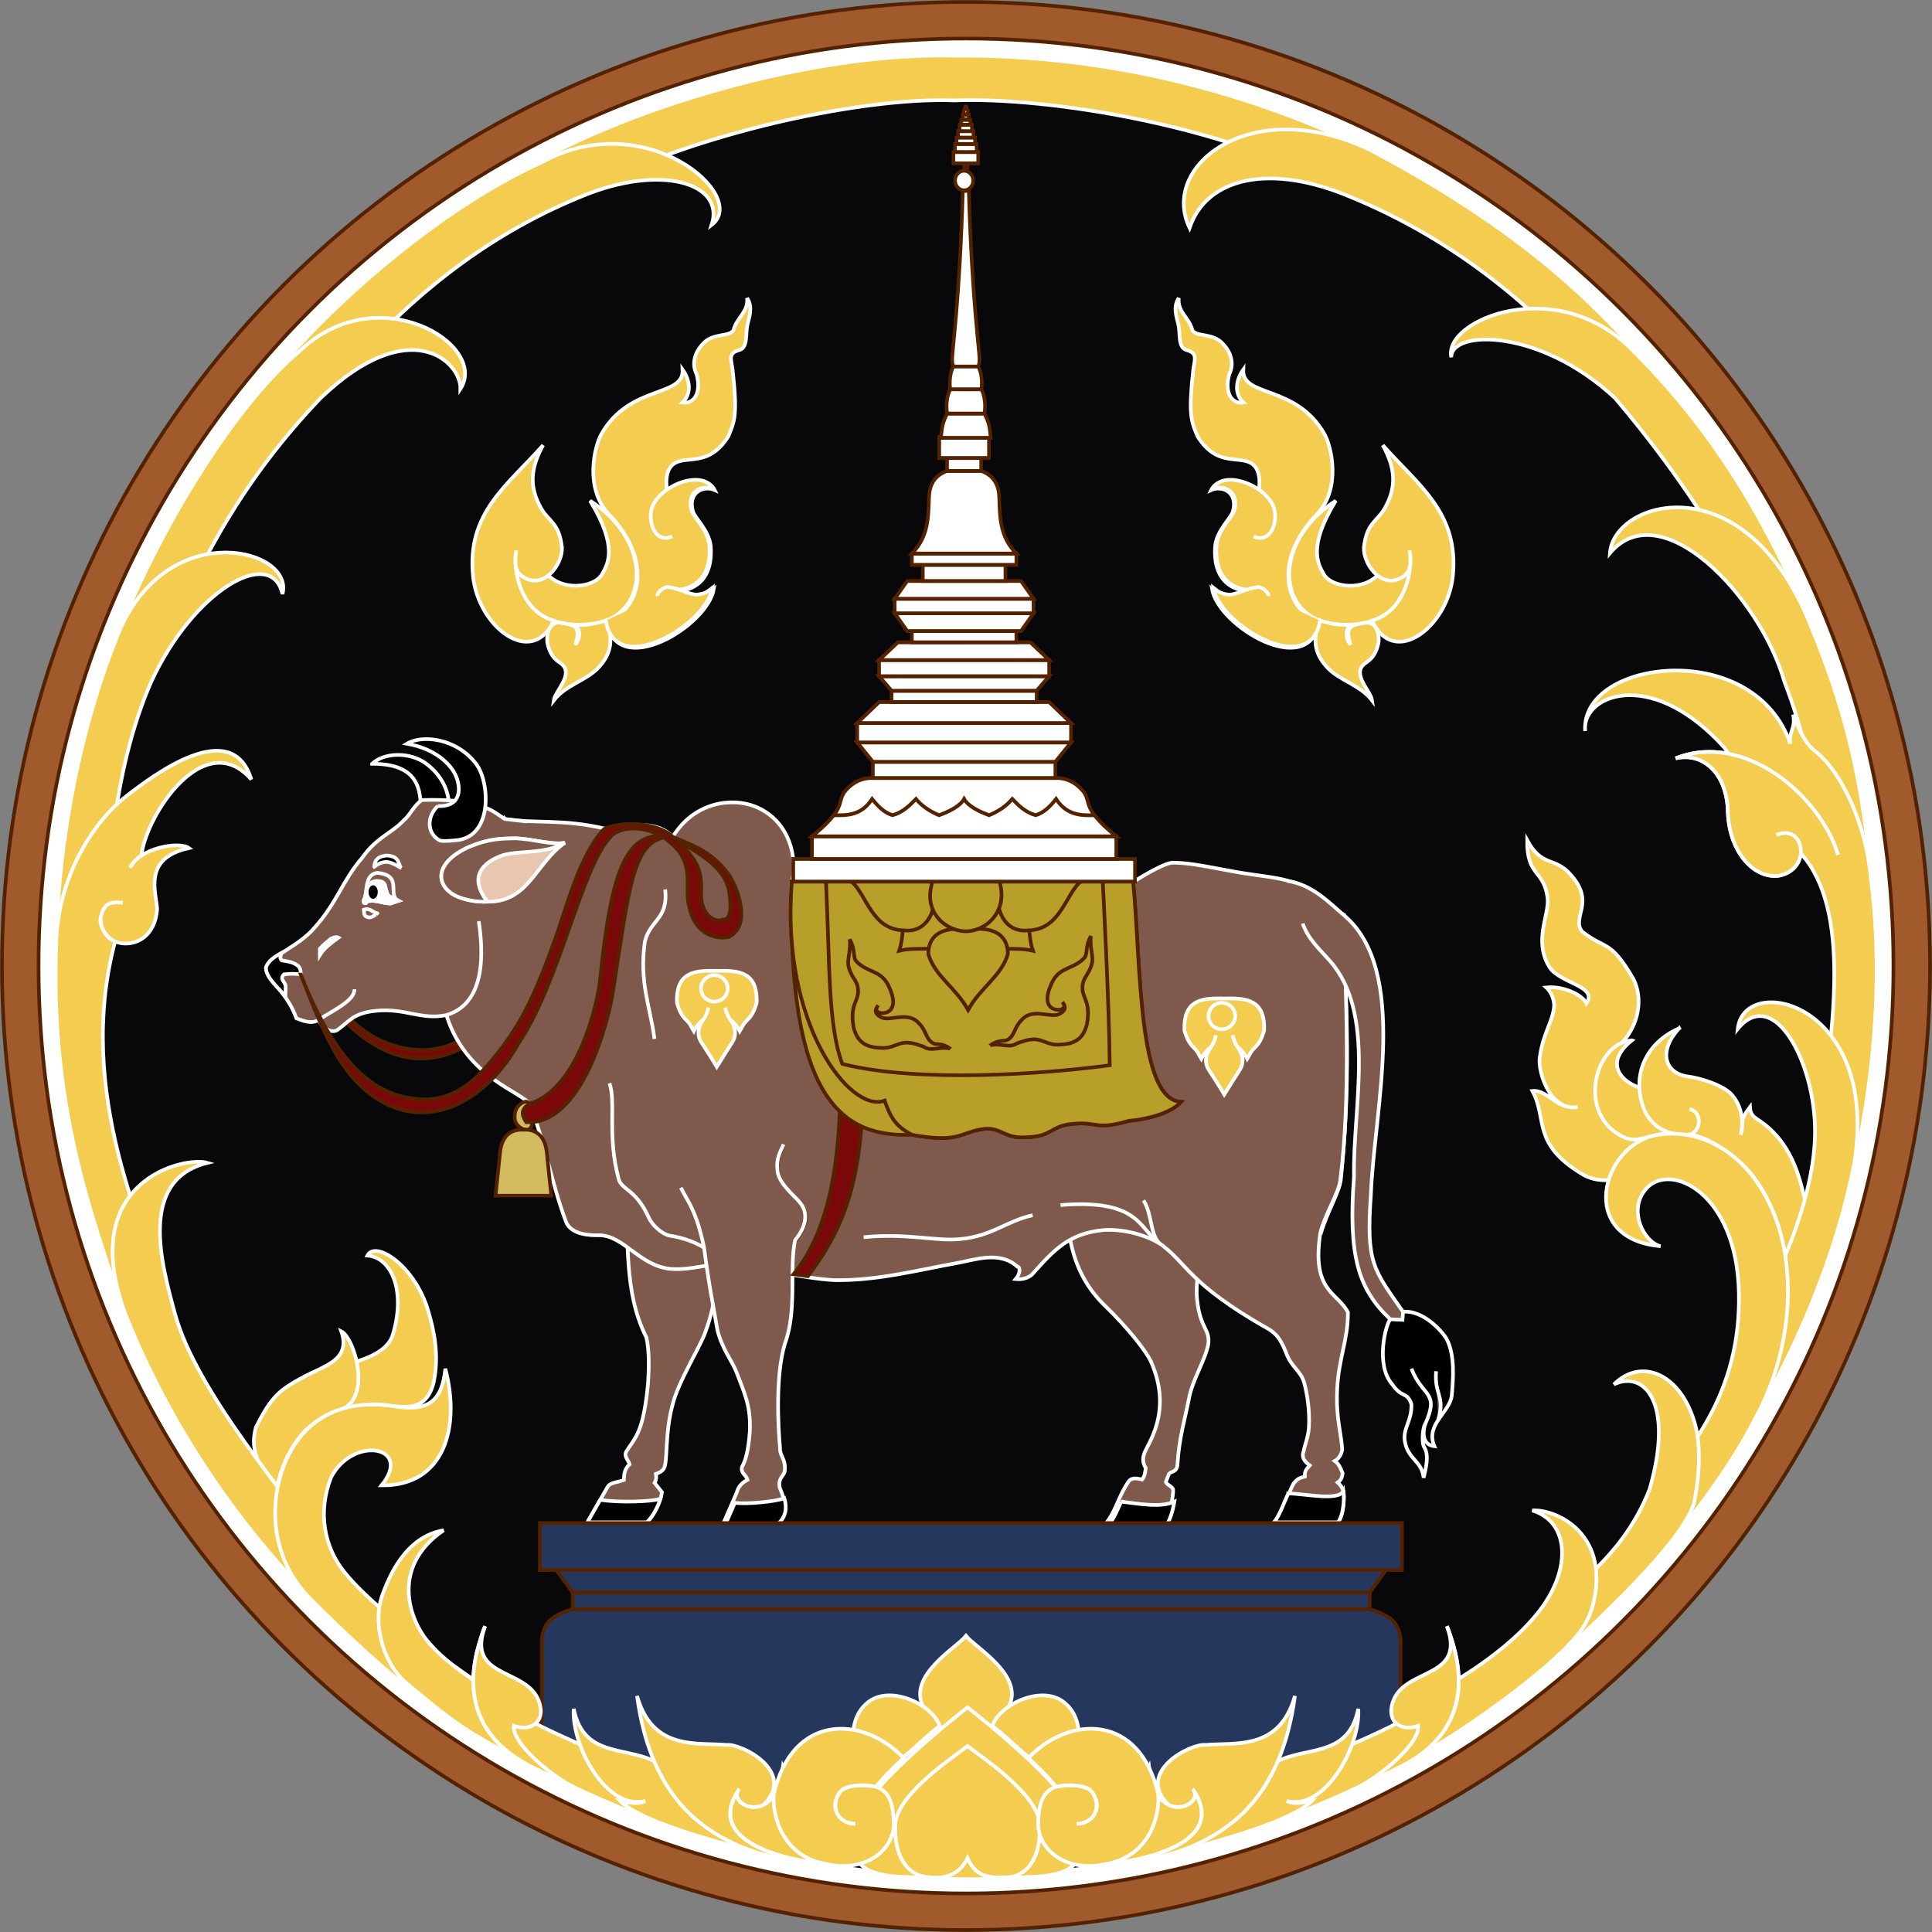 <?xml version="1.0" encoding="UTF-8" standalone="no"?>
<!-- Created with Inkscape (http://www.inkscape.org/) -->

<svg
   xmlns:dc="http://purl.org/dc/elements/1.1/"
   xmlns:cc="http://creativecommons.org/ns#"
   xmlns:rdf="http://www.w3.org/1999/02/22-rdf-syntax-ns#"
   xmlns:svg="http://www.w3.org/2000/svg"
   xmlns="http://www.w3.org/2000/svg"
   xmlns:sodipodi="http://sodipodi.sourceforge.net/DTD/sodipodi-0.dtd"
   xmlns:inkscape="http://www.inkscape.org/namespaces/inkscape"
   width="1000"
   height="1000"
   viewBox="0 0 264.583 264.583"
   version="1.1"
   id="svg8"
   inkscape:version="0.92.3 (2405546, 2018-03-11)"
   sodipodi:docname="ตราประจำจังหวัดน่าน ลงสี กองหัตถศิลป์.svg">
  <rect x="0" y="0" width="264.583" height="264.583" fill="#808080" stroke="none"/>
  <defs
     id="defs2" />
  <sodipodi:namedview
     id="base"
     pagecolor="#ffffff"
     bordercolor="#666666"
     borderopacity="1.0"
     inkscape:pageopacity="0.0"
     inkscape:pageshadow="2"
     inkscape:zoom="2"
     inkscape:cx="144.39104"
     inkscape:cy="524.98486"
     inkscape:document-units="mm"
     inkscape:current-layer="layer1"
     showgrid="false"
     inkscape:window-width="1920"
     inkscape:window-height="1137"
     inkscape:window-x="-8"
     inkscape:window-y="-8"
     inkscape:window-maximized="1"
     showguides="false"
     inkscape:measure-start="0,0"
     inkscape:measure-end="0,0"
     fit-margin-top="0"
     fit-margin-left="0"
     fit-margin-right="0"
     fit-margin-bottom="0"
     units="px" />
  <g
     inkscape:label="Layer 1"
     inkscape:groupmode="layer"
     id="layer1"
     transform="translate(4.2915344e-6,-32.417)">
    <circle
       style="opacity:1;fill:#a05a2c;fill-opacity:1;stroke:#552200;stroke-width:0.5;stroke-miterlimit:4;stroke-dasharray:none;stroke-dashoffset:0;stroke-opacity:1"
       id="path1755"
       cx="132.292"
       cy="164.708"
       r="132.026" />
    <circle
       style="opacity:1;fill:#ffffff;fill-opacity:1;stroke:#552200;stroke-width:0.5;stroke-miterlimit:4;stroke-dasharray:none;stroke-dashoffset:0;stroke-opacity:1"
       id="path1755-6"
       cx="132.292"
       cy="164.708"
       r="127.015" />
    <circle
       style="opacity:1;fill:#08070a;fill-opacity:1;stroke:#ffffff;stroke-width:0.5;stroke-miterlimit:4;stroke-dasharray:none;stroke-dashoffset:0;stroke-opacity:1"
       id="path1755-7"
       cx="132.292"
       cy="164.708"
       r="124.631" />
    <g
       id="g2982"
       style="fill:#7f594b;fill-opacity:1;stroke:#ffffff;stroke-width:1.184;stroke-miterlimit:4;stroke-dasharray:none;stroke-opacity:1"
       transform="matrix(0.424,0,0,0.42,-18.427,142.86)">
      <path
         sodipodi:nodetypes="cccccccccccccccsc"
         inkscape:connector-curvature="0"
         id="path2962"
         d="m 387.814,123.382 c 0.209,10.836 -0.134,26.606 11.893,38.768 8.59,8.343 14,15.663 15.451,18.729 7.566,17.133 -1.792,27.83 -2.247,30.528 -0.512,1.598 -0.093,3.27 0.609,4.261 -0.186,1.704 -0.364,2.753 -1.171,3.793 -1.326,-0.253 -3.12,-0.878 -4.308,0.562 -3.31,4.843 -4.107,9.491 -7.117,13.392 h 18.299 c 1.915,-1.062 3.274,-8.909 3.145,-10.583 -0.202,-1.207 -2.101,-1.573 -2.341,-2.622 l 0.936,-2.435 c 0.551,-1.131 2.622,-0.498 2.809,-3.184 0.48,-8.593 2.386,-14.647 3.652,-21.257 1.085,-6.285 5.263,-12.605 6.274,-17.886 0.735,-5.024 -2.68,-5.163 -3.603,-14.749 -1.082,-11.237 4.873,-21.418 5.85,-32.447"
         style="fill:#7f594b;fill-opacity:1;stroke:#ffffff;stroke-width:1.184;stroke-linecap:butt;stroke-linejoin:miter;stroke-miterlimit:4;stroke-dasharray:none;stroke-opacity:1" />
      <path
         sodipodi:nodetypes="cccccc"
         inkscape:connector-curvature="0"
         id="path2962-5"
         transform="matrix(0.265,0,0,0.265,-14.476,-302.319)"
         d="m 1585.082,1996.213 c -4.555,10.232 -8.353,19.91 -15.062,28.605 h 69.162 c 4.952,-2.746 8.921,-17.501 10.777,-28.57 -17.383,7.616 -41.765,2.65 -64.877,-0.035 z"
         style="fill:#000000;fill-opacity:1;stroke:#ffffff;stroke-width:4.475;stroke-linecap:butt;stroke-linejoin:miter;stroke-miterlimit:4;stroke-dasharray:none;stroke-opacity:1" />
    </g>
    <path
       style="fill:#ffffff;stroke:#552200;stroke-width:0.5;stroke-linecap:butt;stroke-linejoin:miter;stroke-miterlimit:4;stroke-dasharray:none;stroke-opacity:1"
       d="m 66.769,158.309 c 1.909,11.312 5.469,13.706 9.662,22.217"
       id="path2662"
       inkscape:connector-curvature="0"
       sodipodi:nodetypes="cc" />
    <g
       id="g2841"
       style="stroke:#ffffff;stroke-width:1.184;stroke-miterlimit:4;stroke-dasharray:none;stroke-opacity:1;fill:#7f594b;fill-opacity:1"
       transform="matrix(0.424,0,0,0.42,-18.427,142.86)">
      <path
         sodipodi:nodetypes="cccccccccccccccc"
         inkscape:connector-curvature="0"
         id="path2795"
         d="m 245.089,127.725 c 1.877,13.395 -0.48,30.135 7.151,45.424 0.993,4.383 0.837,10.208 0.53,14.965 -1.493,15.888 -4.025,17.519 -6.886,21.984 -1.164,1.772 0.539,2.93 0.927,4.37 -1.567,1.522 -1.795,2.974 -1.854,5.165 -1.733,0.683 -4.314,0.756 -5.153,2.081 l -6.634,11.701 h 19.203 c 2.603,-2.464 4.531,-7.19 4.899,-9.809 l -2.384,-3.046 c 0.483,-0.796 0.663,-1.743 0.397,-2.913 1.067,-0.388 2.075,-0.85 2.649,-1.854 1.236,-2.408 0.215,-11.333 2.781,-20.792 1.816,-7.543 9.225,-19.339 10.594,-23.705 3.391,-8.918 4.591,-21.807 6.886,-32.711"
         style="fill:#7f594b;fill-opacity:1;stroke:#ffffff;stroke-width:1.184;stroke-linecap:butt;stroke-linejoin:miter;stroke-miterlimit:4;stroke-dasharray:none;stroke-opacity:1" />
      <path
         sodipodi:nodetypes="ccccc"
         inkscape:connector-curvature="0"
         id="path2795-3"
         d="m 237.314,226.105 -4.144,7.309 h 19.203 c 1.989,-1.882 3.583,-5.085 4.389,-7.66 -3.283,0.982 -13.106,1.266 -19.449,0.351 z"
         style="fill:#000000;stroke:#ffffff;stroke-width:1.184;stroke-linecap:butt;stroke-linejoin:miter;stroke-miterlimit:4;stroke-dasharray:none;stroke-opacity:1;fill-opacity:1" />
    </g>
    <path
       style="fill:#7b0809;fill-opacity:1;stroke:#552200;stroke-width:0.5;stroke-linecap:butt;stroke-linejoin:miter;stroke-miterlimit:4;stroke-dasharray:none;stroke-opacity:1"
       d="m 48.08,172.058 c 4.348,4.4 10.966,5.242 14.895,2.795 l 0.636,0.906 c -4.843,2.672 -10.371,2.336 -16.166,-3.268 z"
       id="path2592"
       inkscape:connector-curvature="0"
       sodipodi:nodetypes="ccccc" />
    <path
       style="fill:#7f594b;fill-opacity:1;stroke:#ffffff;stroke-width:0.5;stroke-linecap:butt;stroke-linejoin:miter;stroke-miterlimit:4;stroke-dasharray:none;stroke-opacity:1"
       d="m 69.132,144.575 c 4.038,0.669 7.984,-0.052 13.783,1.339 5.37,-1.066 7.744,-0.439 9.215,1.102 3.029,-4.899 8.227,-5.383 11.32,-4.133 3.935,1.59 5.864,5.779 5.045,10.276 l 46.75,-4e-5 c 1.866,-1.151 4.309,-2.564 5.362,-2.599 2.407,-0.011 5.577,0.722 8.542,1.246 3.198,0.566 5.641,0.705 7.663,1.352 3.51,0.91 4.541,2.992 7.269,4.567 l 0.119,8.544 c 0.515,10.376 0.305,18.951 -0.556,27.482 -0.128,1.83 -1.83,4.459 -2.741,7.52 l -22.124,1.417 c -2.569,-1.503 -5.653,-1.972 -7.706,-1.811 -4.728,0.465 -6.755,2.749 -9.692,6.024 0,0 -0.678,0.838 -2.275,0.682 0.669,-0.772 0.626,-1.704 0.21,-1.706 -2.378,-2.188 -5.776,-0.94 -8.143,-0.512 -5.271,0.95 -11.197,2.487 -16.921,2.362 -4.123,-0.188 -11.252,-1.935 -15.054,-2.087 -2.41,-0.246 -4.281,0.766 -7.388,0.551 -4.231,-0.434 -6.342,-4.528 -9.692,-4.607 -1.462,0.027 -3.696,-0.091 -4.528,-1.654 -2.07,-5.365 -2.983,-11.347 -5.084,-16.3 -0.821,-1.606 -8.655,-3.554 -11.36,-12.166 0.728,-1.739 7.984,-26.892 7.984,-26.892 z"
       id="path2576"
       inkscape:connector-curvature="0"
       sodipodi:nodetypes="cccscccsccccccccccccccccccc" />
    <g
       id="g2741"
       style="stroke:#ffffff;stroke-width:1.184;stroke-miterlimit:4;stroke-dasharray:none;stroke-opacity:1;fill:#7f594b;fill-opacity:1"
       transform="matrix(0.424,0,0,0.42,-18.427,142.86)">
      <path
         sodipodi:nodetypes="cccsc"
         inkscape:connector-curvature="0"
         id="path2584"
         d="m 163.644,-13.911 c 15.514,-0.066 15.555,9.081 15.759,14.832 l 9.072,-1.854 c -0.47,-7.12 -5.085,-11.268 -7.219,-12.914 -5.248,-4.049 -13.742,-3.831 -17.612,-0.064 z"
         style="fill:#000000;fill-opacity:1;stroke:#ffffff;stroke-width:1.184;stroke-linecap:butt;stroke-linejoin:miter;stroke-miterlimit:4;stroke-dasharray:none;stroke-opacity:1" />
      <path
         sodipodi:nodetypes="cccccccccccccc"
         inkscape:connector-curvature="0"
         id="path2578"
         d="m 198.093,37.418 c 3.098,20.92 -3.105,28.431 -10.488,30.621 -8.188,1.696 -13.235,-2.372 -22.755,-1.405 -7.759,0.75 -8.909,3.941 -12.642,6.368 -2.106,1.001 -4.62,-1.031 -5.9,-3.371 -2.367,1.418 -4.997,0.245 -7.117,-0.562 -3.121,-8.904 -9.645,-12.392 -9.833,-16.481 1.498,-3.871 10.814,-7.095 15.732,-13.11 7.393,-8.343 8.927,-15.264 15.357,-22.755 4.702,-6.725 9.614,-8.053 13.297,-12.08 2.337,-1.953 3.193,-4.79 5.993,-6.742 8.813,-0.238 13.304,0.432 17.043,1.498 5.251,1.108 7.02,2.928 9.645,4.682 l 7.211,0.843"
         style="fill:#7f594b;fill-opacity:1;stroke:#ffffff;stroke-width:1.184;stroke-linecap:butt;stroke-linejoin:miter;stroke-miterlimit:4;stroke-dasharray:none;stroke-opacity:1" />
      <path
         sodipodi:nodetypes="ccccccccc"
         inkscape:connector-curvature="0"
         id="path2580"
         d="m 129.359,52.588 c 0.558,-2.175 2.926,-3.709 5.017,-4.852 -0.119,0.817 -0.775,1.633 0.066,2.45 3.468,0.529 4.297,1 5.363,1.854 0.766,0.905 0.838,1.81 0.728,2.715 -2.017,-0.249 -3.034,-0.271 -5.363,0 -1.736,1.885 0.871,2.314 0.53,4.569 l -0.066,2.715 c -2.206,-3.134 -6.263,-6.003 -6.275,-9.45 z"
         style="fill:#000000;stroke:#ffffff;stroke-width:1.184;stroke-linecap:butt;stroke-linejoin:miter;stroke-miterlimit:4;stroke-dasharray:none;stroke-opacity:1;fill-opacity:1" />
      <path
         sodipodi:nodetypes="cscsccc"
         inkscape:connector-curvature="0"
         id="path2582"
         d="m 184.899,-0.138 c 7.802,0.361 7.564,-6.207 5.586,-10.318 -1.478,-3.071 -6.028,-8.3 -15.585,-10.01 4.848,-2.988 15.979,-1.903 22.393,6.647 4.362,5.815 5.566,24.144 -6.898,24.872 -1.466,0.128 -3.825,0.385 -4.933,0.041 -4.92,-2.916 -3.472,-8.783 -0.563,-11.232 z"
         style="fill:#000000;fill-opacity:1;stroke:#ffffff;stroke-width:1.184;stroke-linecap:butt;stroke-linejoin:miter;stroke-miterlimit:4;stroke-dasharray:none;stroke-opacity:1" />
      <path
         sodipodi:nodetypes="cc"
         inkscape:connector-curvature="0"
         id="path2586"
         d="m 146.309,69.631 c 4.883,-3.24 11.832,-6.386 11.612,-10.02"
         style="fill:#7f594b;stroke:#ffffff;stroke-width:1.184;stroke-linecap:butt;stroke-linejoin:miter;stroke-miterlimit:4;stroke-dasharray:none;stroke-opacity:1;fill-opacity:1" />
      <path
         sodipodi:nodetypes="ccccc"
         inkscape:connector-curvature="0"
         id="path2596"
         d="m 146.759,46.412 c 1.611,-1.856 2.114,-1.941 3.576,-3.311 1.177,-0.55 1.948,-0.625 2.45,-0.331 -2.195,1.665 -4.507,3.184 -6.026,5.695 z"
         style="fill:#7f594b;stroke:#ffffff;stroke-width:1.184;stroke-linecap:butt;stroke-linejoin:miter;stroke-miterlimit:4;stroke-dasharray:none;stroke-opacity:1;fill-opacity:1" />
      <path
         sodipodi:nodetypes="cccc"
         inkscape:connector-curvature="0"
         id="path2598"
         d="m 160.964,33.672 c 1.984,-0.753 2.67,0.827 4.401,1.171 0.016,0 -1.681,1.358 -2.575,1.358 -1.616,-0.294 -1.704,-0.61 -1.826,-2.528 z"
         style="fill:#7f594b;stroke:#ffffff;stroke-width:1.184;stroke-linecap:butt;stroke-linejoin:miter;stroke-miterlimit:4;stroke-dasharray:none;stroke-opacity:1;fill-opacity:1" />
      <path
         sodipodi:nodetypes="ccccccccc"
         inkscape:connector-curvature="0"
         id="path2600"
         d="m 161.432,29.505 c 0.578,-3.418 0.275,-7.409 3.933,-7.866 7.452,0.754 4.052,5.551 5.806,8.428 l 1.03,0.702 -2.575,0.843 c -2.114,0.064 -4.479,-1.141 -6.836,-0.796 -0.511,-0.11 -0.87,0.389 -1.264,0.749 -0.38,-0.003 -0.72,-0.075 -0.609,-0.936 z"
         style="fill:#7f594b;stroke:#ffffff;stroke-width:1.184;stroke-linecap:butt;stroke-linejoin:miter;stroke-miterlimit:4;stroke-dasharray:none;stroke-opacity:1;fill-opacity:1" />
      <path
         sodipodi:nodetypes="ccccccccc"
         inkscape:connector-curvature="0"
         id="path2600-2"
         d="m 161.432,29.505 c 0.578,-3.418 0.977,-4.694 3.699,-5.197 3.846,0.426 2.086,1.992 3.839,4.869 l 3.231,1.592 -2.575,0.843 c -2.114,0.064 -4.479,-1.141 -6.836,-0.796 -0.511,-0.11 -0.87,0.389 -1.264,0.749 -0.38,-0.003 -0.72,-0.074 -0.609,-0.936 z"
         style="fill:#7f594b;stroke:#ffffff;stroke-width:1.184;stroke-linecap:butt;stroke-linejoin:miter;stroke-miterlimit:4;stroke-dasharray:none;stroke-opacity:1;fill-opacity:1" />
      <path
         sodipodi:nodetypes="ccccccc"
         inkscape:connector-curvature="0"
         id="path2600-2-3"
         d="m 161.432,29.505 c 0.578,-3.418 1.126,-4.992 3.699,-5.197 3.615,0.013 2.086,1.992 3.839,4.869 0.341,0.352 0.795,0.363 1.217,0.468 0.07,0.798 -0.243,1.384 -0.562,1.966 -2.114,0.064 -4.479,-1.141 -6.836,-0.796 -0.469,-0.058 -1.008,-0.793 -1.358,-1.311 z"
         style="fill:#ffffff;stroke:#ffffff;stroke-width:1.184;stroke-linecap:butt;stroke-linejoin:miter;stroke-miterlimit:4;stroke-dasharray:none;stroke-opacity:1;fill-opacity:1" />
      <ellipse
         ry="2.809"
         rx="2.082"
         cy="27.913"
         cx="163.982"
         id="path2617"
         style="opacity:1;fill:#000000;fill-opacity:1;stroke:#ffffff;stroke-width:1.184;stroke-miterlimit:4;stroke-dasharray:none;stroke-dashoffset:0;stroke-opacity:1" />
      <path
         sodipodi:nodetypes="ccscc"
         inkscape:connector-curvature="0"
         id="path2619"
         d="m 164.335,19.673 c 3.57,-2.727 5.564,-1.472 8.802,0.468 -0.479,-0.319 -0.875,-1.93 -1.2,-2.466 -0.496,-0.815 -1.187,-1.469 -3.388,-1.702 -3.383,0.229 -4.146,1.997 -4.214,3.699 z"
         style="fill:#000000;stroke:#ffffff;stroke-width:1.184;stroke-linecap:butt;stroke-linejoin:miter;stroke-miterlimit:4;stroke-dasharray:none;stroke-opacity:1;fill-opacity:1" />
      <g
         id="g2688"
         style="stroke:#ffffff;stroke-width:1.184;stroke-miterlimit:4;stroke-dasharray:none;stroke-opacity:1;fill:#7f594b;fill-opacity:1">
        <path
           style="fill:#e9c6af;stroke:#ffffff;stroke-width:1.184;stroke-linecap:butt;stroke-linejoin:miter;stroke-miterlimit:4;stroke-dasharray:none;stroke-opacity:1;fill-opacity:1"
           d="m 190.792,29.196 c -7.018,-3.53 -6.893,-11.055 4.238,-16.024 6.693,-2.825 10.796,-2.69 15.097,-2.781 5.619,0.254 11.785,2.247 15.759,1.457 -9.521,6.695 -11.553,19.388 -25.03,19.203 -3.616,0.16 -7.31,-0.592 -10.065,-1.854 z"
           id="path2636"
           inkscape:connector-curvature="0"
           sodipodi:nodetypes="cccccc" />
        <path
           style="fill:#7f594b;fill-opacity:1;stroke:#ffffff;stroke-width:1.184;stroke-linecap:butt;stroke-linejoin:miter;stroke-miterlimit:4;stroke-dasharray:none;stroke-opacity:1"
           d="m 190.792,29.196 c -7.018,-3.53 -6.893,-11.055 4.238,-16.024 6.693,-2.825 10.796,-2.69 15.097,-2.781 5.619,0.254 11.785,2.247 15.759,1.457 -6.521,3.97 -15.74,2.261 -20.9,4.362 -6.898,2.809 -9.552,7.672 -4.129,14.84 -3.616,0.16 -7.31,-0.592 -10.065,-1.854 z"
           id="path2636-6"
           inkscape:connector-curvature="0"
           sodipodi:nodetypes="ccccscc" />
      </g>
    </g>
    <g
       id="g2850"
       style="stroke:#552200;stroke-width:1.184;stroke-miterlimit:4;stroke-dasharray:none;stroke-opacity:1;fill:#d3bc5f;fill-opacity:1"
       transform="matrix(0.424,0,0,0.42,-18.427,142.86)">
      <path
         sodipodi:nodetypes="cccccc"
         inkscape:connector-curvature="0"
         id="path2664"
         d="M 214.387,96.975 C 228.311,92.746 235.169,70.604 237.143,57.801 241.058,18.646 246.096,7.3 260.647,9.887 247.549,9.637 246.827,26.281 241.248,61.509 c -1.19,7.235 -9.381,42.444 -27.811,41.451 -0.914,-1.671 -2.671,-3.12 0.949,-5.985 z"
         style="fill:#7b0809;fill-opacity:1;stroke:#552200;stroke-width:1.184;stroke-linecap:butt;stroke-linejoin:miter;stroke-miterlimit:4;stroke-dasharray:none;stroke-opacity:1" />
      <path
         sodipodi:nodetypes="ccccccc"
         inkscape:connector-curvature="0"
         id="path2666"
         d="m 214.387,96.975 c -2.843,1.924 -2.421,3.691 -0.949,5.985 l 1.886,0.008 c -0.007,0.612 0.014,1.796 -1.217,2.435 -1.832,0.31 -3.669,-1.186 -4.261,-2.809 -0.435,-1.898 0.086,-3.68 0.702,-4.542 0.866,-1.189 3.065,-2.724 3.839,-1.077 z"
         style="fill:#d3bc5f;fill-opacity:1;stroke:#552200;stroke-width:1.184;stroke-linecap:butt;stroke-linejoin:miter;stroke-miterlimit:4;stroke-dasharray:none;stroke-opacity:1" />
      <path
         inkscape:connector-curvature="0"
         id="path2668"
         d="m 212.02,105.386 c -2.594,-0.032 -6.266,1.08 -7.016,7.146 l -1.48,14.374 h 8.999 8.999 l -1.48,-14.374 c -0.801,-6.471 -4.924,-7.304 -7.519,-7.125 -0.162,-0.011 -0.33,-0.018 -0.503,-0.02 z"
         style="fill:#d3bc5f;stroke:#552200;stroke-width:1.184;stroke-linecap:butt;stroke-linejoin:miter;stroke-miterlimit:4;stroke-dasharray:none;stroke-opacity:1;fill-opacity:1" />
    </g>
    <path
       style="fill:#7b0809;fill-opacity:1;stroke:#552200;stroke-width:0.5;stroke-linecap:butt;stroke-linejoin:miter;stroke-miterlimit:4;stroke-dasharray:none;stroke-opacity:1"
       d="m 41.182,165.882 c 2.836,7.09 6.644,14.197 12.776,16.374 7.006,2.276 10.601,-1.324 13.306,-4.526 4.187,-4.956 6.029,-9.17 8.778,-16.735 1.565,-4.413 3.322,-11.423 6.673,-15.04 2.367,-1.15 7.386,-0.932 9.414,1.063 4.124,3.511 3.915,5.417 3.893,7.875 -0.031,2.91 1.947,3.936 2.939,3.465 1.32,0.147 1.151,-2.277 0.874,-3.977 -0.748,-3.7 -4.997,-5.437 -7.706,-7.363 2.458,1.099 5.196,1.824 7.626,5.118 0.687,0.829 3.573,6.734 0.079,8.583 -1.041,0.325 -4.626,0.144 -5.439,-4.146 -0.794,-2.48 1.018,-5.891 -2.692,-8.834 -1.918,-1.818 -5.855,-2.609 -7.876,-0.958 -4.196,4.116 -6.983,19.808 -12.836,28.557 -4.135,7.346 -11.189,11.542 -17.947,8.335 -6.526,-3.163 -9.028,-10.723 -11.863,-17.791 z"
       id="path2594"
       inkscape:connector-curvature="0"
       sodipodi:nodetypes="ccsccccccccccccccc" />
    <path
       style="fill:#7f594b;stroke:#ffffff;stroke-width:0.5;stroke-linecap:butt;stroke-linejoin:miter;stroke-miterlimit:4;stroke-dasharray:none;stroke-opacity:1;fill-opacity:1"
       d="m 91.097,154.222 c 0.446,4.087 -2.05,4.139 -2.78,7.127 -0.81,5.584 0.74,8.937 1.311,13.347"
       id="path2749"
       inkscape:connector-curvature="0"
       sodipodi:nodetypes="ccc" />
    <path
       style="fill:#7f594b;stroke:#ffffff;stroke-width:0.5;stroke-linecap:butt;stroke-linejoin:miter;stroke-miterlimit:4;stroke-dasharray:none;stroke-opacity:1;fill-opacity:1"
       d="m 83.47,180.759 c 0.905,2.664 -0.332,7.107 1.231,13.032 0.345,1.602 2.386,1.408 4.16,5.404 0.422,0.95 1.73,2.194 2.791,2.431 2.173,0.318 3.845,1.075 4.806,1.693"
       id="path2751"
       inkscape:connector-curvature="0"
       sodipodi:nodetypes="ccscc" />
    <path
       style="fill:#7f594b;stroke:#552200;stroke-width:0.5;stroke-linecap:butt;stroke-linejoin:miter;stroke-miterlimit:4;stroke-dasharray:none;stroke-opacity:1;fill-opacity:1"
       d="m 107.15,202.359 c 0.5,0.433 1.294,0.451 1.781,-0.024 2.349,-2.894 1.149,-4.661 0.571,-5.292 -0.637,-0.798 -2.893,-2.541 -2.994,-4.354 -0.152,-1.585 0.334,-2.333 0.853,-3.507"
       id="path2753-6"
       inkscape:connector-curvature="0"
       sodipodi:nodetypes="ccccc" />
    <g
       id="g2845"
       style="stroke:#ffffff;stroke-width:1.184;stroke-miterlimit:4;stroke-dasharray:none;stroke-opacity:1;fill:#7f594b;fill-opacity:1"
       transform="matrix(0.424,0,0,0.42,-18.427,142.86)">
      <path
         sodipodi:nodetypes="cccscccccccccccccccc"
         inkscape:connector-curvature="0"
         id="path2753"
         d="m 263.363,124.319 c 2.497,4.921 4.994,7.543 7.491,19.478 1.866,14.338 2.887,18.112 4.308,26.876 1.622,6.492 4.78,10.068 6.197,13.841 2.715,7.227 4.637,11.054 4.291,19.309 -0.505,6.513 -1.39,9.456 -2.528,11.518 -0.489,2.14 1.269,2.459 1.779,4.214 -2.111,1.072 -3.078,2.566 -3.517,4.254 l -4.16,9.607 h 16.479 c 1.516,-1.003 2.876,-2.754 3.035,-5.203 0.129,-2.695 -0.794,-4.304 -1.443,-6.129 -0.551,-3.049 1.055,-3.441 1.592,-5.15 0.177,-1.123 0.155,-2.351 -0.32,-3.78 -0.468,-1.319 -1.268,-2.304 -1.179,-4.18 -0.594,-6.347 -1.526,-23.352 1.54,-33.649 4.134,-11.311 1.357,-24.522 3.33,-33.868 5.538,-6.882 2.708,-11.086 1.346,-12.586 -1.501,-1.898 -6.82,-6.042 -7.058,-10.356 -0.359,-3.771 0.786,-5.549 2.012,-8.342"
         style="fill:#7f594b;fill-opacity:1;stroke:#ffffff;stroke-width:1.184;stroke-linecap:butt;stroke-linejoin:miter;stroke-miterlimit:4;stroke-dasharray:none;stroke-opacity:1" />
      <path
         sodipodi:nodetypes="cccccc"
         inkscape:connector-curvature="0"
         id="path2753-9"
         transform="matrix(0.265,0,0,0.265,-14.476,-302.319)"
         d="m 1114.281,1997.584 -11.793,27.234 h 62.285 c 5.73,-3.789 10.871,-10.409 11.471,-19.662 0.251,-5.255 -0.556,-9.418 -1.733,-13.164 -9.767,3.904 -44.906,7.743 -60.229,5.592 z"
         style="fill:#000000;stroke:#ffffff;stroke-width:4.475;stroke-linecap:butt;stroke-linejoin:miter;stroke-miterlimit:4;stroke-dasharray:none;stroke-opacity:1;fill-opacity:1" />
    </g>
    <g
       transform="matrix(0.424,0,0,0.42,-87.927,139.076)"
       id="g2933-0"
       style="fill:#f4cc50;fill-opacity:1;stroke:#ffffff;stroke-width:1.184;stroke-miterlimit:4;stroke-dasharray:none;stroke-opacity:1">
      <path
         sodipodi:nodetypes="ccccccccccccccccccc"
         inkscape:connector-curvature="0"
         id="path2852-7"
         transform="matrix(0.265,0,0,0.265,-14.476,-302.319)"
         d="m 1705.82,1377.018 c -24.654,-0.2 -44.959,3.457 -43.566,39.625 1.915,5.847 4.137,14.034 11.438,21.07 5.343,5.15 6.034,8.695 9.088,13.551 0,0 3.932,-8.472 11.627,-14.168 4.781,-6.843 6.207,-14.826 6.207,-14.826 0,0 -1.355,8.129 -6.207,14.826 -5.855,7.855 -8.605,18.521 -2.299,28.129 5.69,8.66 11.976,18.56 18.695,29.996 6.444,-10.255 12.806,-20.95 18.693,-30 6.306,-9.608 3.558,-20.274 -2.297,-28.129 -4.852,-6.698 -6.209,-14.826 -6.209,-14.826 0,0 1.428,7.983 6.209,14.826 7.695,5.696 11.625,14.168 11.625,14.168 3.054,-4.856 3.746,-8.401 9.09,-13.551 7.3,-7.036 9.522,-15.223 11.438,-21.07 1.485,-38.579 -21.717,-40.169 -48.551,-39.543 -1.677,-0.039 -3.339,-0.069 -4.982,-0.082 z"
         style="fill:#f4cc50;fill-opacity:1;stroke:#ffffff;stroke-width:4.475;stroke-linecap:butt;stroke-linejoin:miter;stroke-miterlimit:4;stroke-dasharray:none;stroke-opacity:1" />
      <circle
         r="4.31"
         cy="68.339"
         cx="438.101"
         id="path2929-5"
         style="opacity:1;fill:#f4cc50;fill-opacity:1;stroke:#ffffff;stroke-width:1.184;stroke-miterlimit:4;stroke-dasharray:none;stroke-dashoffset:0;stroke-opacity:1" />
    </g>
    <g
       id="g3021"
       style="stroke:#ffffff;stroke-width:1.184;stroke-miterlimit:4;stroke-dasharray:none;stroke-opacity:1;fill:#7f594b;fill-opacity:1"
       transform="matrix(0.424,0,0,0.42,-18.427,142.86)">
      <path
         sodipodi:nodetypes="cccccsccccccccccccccsc"
         inkscape:connector-curvature="0"
         id="path2984"
         d="m 385.996,129.976 c 25.567,-2.093 25.369,7.766 31.784,12.322 9.362,6.626 8.935,13.019 35.69,28.268 2.082,1.404 3.51,2.844 5.281,7.296 1.794,5.019 4.319,5.643 5.777,9.457 1.068,3.49 2.034,9.755 1.701,15.03 -0.213,3.383 -1.359,5.801 -1.701,7.881 -0.824,2.076 0.363,3.433 1.986,4.635 -0.855,1.075 -1.782,1.56 -1.589,3.642 -1.059,0.276 -2.119,0.425 -3.178,1.722 -1.113,0.552 -3.599,9.265 -6.754,13.186 h 20.66 c 2.023,-3.095 1.971,-8.398 1.722,-10.207 -0.612,-1.478 -0.896,-1.901 -1.855,-2.781 1.568,-1.145 1.337,-2.065 1.589,-3.046 -0.613,-1.415 -1.061,-2.895 -2.516,-3.973 1.249,-0.738 2.018,-1.955 2.384,-3.576 -0.13,-4.642 -2.133,-10.559 -1.619,-19.791 0.439,-10.093 3.508,-16.031 3.473,-25.103 -3.518,-6.756 -11.862,-6.713 -8.891,-26.011 1.644,-6.404 5.846,-12.613 6.416,-17.093 3.406,-26.764 1.831,-59.795 1.075,-86.476"
         style="fill:#7f594b;fill-opacity:1;stroke:#ffffff;stroke-width:1.184;stroke-linecap:butt;stroke-linejoin:miter;stroke-miterlimit:4;stroke-dasharray:none;stroke-opacity:1" />
      <path
         sodipodi:nodetypes="ccccc"
         inkscape:connector-curvature="0"
         id="path2984-1"
         d="m 459.561,224.002 c -1.227,2.565 -2.791,7.204 -4.568,9.412 h 20.661 c 2.023,-3.095 1.971,-8.398 1.721,-10.207 -1.63,3.369 -12.334,0.87 -17.814,0.794 z"
         style="fill:#000000;stroke:#ffffff;stroke-width:1.184;stroke-linecap:butt;stroke-linejoin:miter;stroke-miterlimit:4;stroke-dasharray:none;stroke-opacity:1;fill-opacity:1" />
      <path
         sodipodi:nodetypes="cc"
         inkscape:connector-curvature="0"
         id="path3006"
         d="m 417.78,142.298 c -2.87,-3.087 -2.156,-9.276 -4.967,-13.845"
         style="fill:#7f594b;stroke:#ffffff;stroke-width:1.184;stroke-linecap:butt;stroke-linejoin:miter;stroke-miterlimit:4;stroke-dasharray:none;stroke-opacity:1;fill-opacity:1" />
    </g>
    <g
       id="g2933"
       style="stroke:#ffffff;stroke-width:1.184;stroke-miterlimit:4;stroke-dasharray:none;stroke-opacity:1;fill:#f4cc50;fill-opacity:1"
       transform="matrix(0.424,0,0,0.42,-18.427,142.86)">
      <path
         sodipodi:nodetypes="ccccccccccccccccccc"
         inkscape:connector-curvature="0"
         id="path2852"
         transform="matrix(0.265,0,0,0.265,-14.476,-302.319)"
         d="m 1705.82,1377.018 c -24.654,-0.2 -44.959,3.457 -43.566,39.625 1.915,5.847 4.137,14.034 11.438,21.07 5.343,5.15 6.034,8.695 9.088,13.551 0,0 3.932,-8.472 11.627,-14.168 4.781,-6.843 6.207,-14.826 6.207,-14.826 0,0 -1.355,8.129 -6.207,14.826 -5.855,7.855 -8.605,18.521 -2.299,28.129 5.69,8.66 11.976,18.56 18.695,29.996 6.444,-10.255 12.806,-20.95 18.693,-30 6.306,-9.608 3.558,-20.274 -2.297,-28.129 -4.852,-6.698 -6.209,-14.826 -6.209,-14.826 0,0 1.428,7.983 6.209,14.826 7.695,5.696 11.625,14.168 11.625,14.168 3.054,-4.856 3.746,-8.401 9.09,-13.551 7.3,-7.036 9.522,-15.223 11.438,-21.07 1.485,-38.579 -21.717,-40.169 -48.551,-39.543 -1.677,-0.039 -3.339,-0.069 -4.982,-0.082 z"
         style="fill:#f4cc50;stroke:#ffffff;stroke-width:4.475;stroke-linecap:butt;stroke-linejoin:miter;stroke-miterlimit:4;stroke-dasharray:none;stroke-opacity:1;fill-opacity:1" />
      <circle
         r="4.31"
         cy="68.339"
         cx="438.101"
         id="path2929"
         style="opacity:1;fill:#f4cc50;fill-opacity:1;stroke:#ffffff;stroke-width:1.184;stroke-miterlimit:4;stroke-dasharray:none;stroke-dashoffset:0;stroke-opacity:1" />
    </g>
    <g
       id="g3231"
       style="stroke:#ffffff;stroke-width:1.184;stroke-miterlimit:4;stroke-dasharray:none;stroke-opacity:1;fill:#7f594b;fill-opacity:1"
       transform="matrix(0.424,0,0,0.42,-18.427,142.86)">
      <path
         sodipodi:nodetypes="cccccccccccc"
         inkscape:connector-curvature="0"
         id="path3025"
         d="m 496.628,164.773 c -1.809,0.169 -3.056,0.903 -4.12,2.435 -1.438,1.571 -4.951,14.954 0.702,21.304 3.033,4.498 4.705,2.133 6.134,6.415 0.124,5.821 -3.01,7.894 -2.06,12.455 1.049,5.498 5.454,6.067 5.993,11.518 0.617,-2.761 1.906,-7.286 0.187,-9.973 -1.022,-1.648 -0.308,-7.019 0.282,-7.448 0.168,-0.44 -2.337,6.462 2.997,7.12 -2.997,-7.12 4.95,-10.976 5.617,-16.481 0.381,-4.736 1.246,-13.23 -1.779,-18.729 -2.923,-4.393 -8.806,-9.219 -13.953,-8.615 z"
         style="fill:#000000;stroke:#ffffff;stroke-width:1.184;stroke-linecap:butt;stroke-linejoin:miter;stroke-miterlimit:4;stroke-dasharray:none;stroke-opacity:1;fill-opacity:1" />
      <path
         sodipodi:nodetypes="cccccccsc"
         inkscape:connector-curvature="0"
         id="path3023"
         d="m 459.358,24.308 c 7.972,1.151 13.479,7.156 18.073,11.05 21.338,17.984 9.832,63.615 8.802,91.302 -1.536,22.207 0.713,24.123 10.394,38.113 l -0.187,2.622 -3.933,-0.187 c -10.447,-9.869 -13.63,-20.867 -11.705,-46.634 -0.487,-21.908 7.282,-52.861 -7.758,-70.179 -2.963,-3.412 -7.203,-7.244 -8.817,-12.227"
         style="fill:#7f594b;fill-opacity:1;stroke:#ffffff;stroke-width:1.184;stroke-linecap:butt;stroke-linejoin:miter;stroke-miterlimit:4;stroke-dasharray:none;stroke-opacity:1" />
      <path
         sodipodi:nodetypes="cc"
         inkscape:connector-curvature="0"
         id="path3027"
         d="m 503.746,201.477 c 4.832,-10.839 -0.8,-8.704 -4.403,-18.163"
         style="fill:#000000;stroke:#ffffff;stroke-width:1.184;stroke-linecap:butt;stroke-linejoin:miter;stroke-miterlimit:4;stroke-dasharray:none;stroke-opacity:1;fill-opacity:1" />
      <path
         sodipodi:nodetypes="cc"
         inkscape:connector-curvature="0"
         id="path3029"
         d="m 507.303,184.157 c -0.613,8.054 3.073,7.912 0.655,15.826"
         style="fill:#7f594b;stroke:#ffffff;stroke-width:1.184;stroke-linecap:butt;stroke-linejoin:miter;stroke-miterlimit:4;stroke-dasharray:none;stroke-opacity:1;fill-opacity:1" />
    </g>
    <path
       style="fill:#7f594b;stroke:#ffffff;stroke-width:0.5;stroke-linecap:butt;stroke-linejoin:miter;stroke-miterlimit:4;stroke-dasharray:none;stroke-opacity:1;fill-opacity:1"
       d="m 118.279,201.852 c 5.676,-0.585 9.706,0.53 12.976,0.278 4.523,-0.348 6.498,-2.486 10.167,-3.285"
       id="path3036"
       inkscape:connector-curvature="0"
       sodipodi:nodetypes="csc" />
    <path
       style="fill:#7b0809;fill-opacity:1;stroke:#552200;stroke-width:0.5;stroke-linecap:butt;stroke-linejoin:miter;stroke-miterlimit:4;stroke-dasharray:none;stroke-opacity:1"
       d="m 108.673,206.919 c 8.439,-10.336 6.8,-30.435 4.888,-53.76 h 3.089 c 3.431,35.319 1.255,44.279 -6.01,54.039 z"
       id="path3038"
       inkscape:connector-curvature="0"
       sodipodi:nodetypes="ccccc" />
    <g
       id="g3222"
       style="fill:#b79f2a;fill-opacity:1;stroke:#552200;stroke-width:1.184;stroke-miterlimit:4;stroke-dasharray:none;stroke-opacity:1"
       transform="matrix(0.424,0,0,0.42,-18.427,142.86)">
      <path
         sodipodi:nodetypes="ccccccccc"
         inkscape:connector-curvature="0"
         id="path3040"
         d="m 299.228,24.495 c -1.737,71.562 16.444,83.371 38.828,82.57 14.827,2.759 15.727,-0.671 21.984,-1.722 6.669,-1.414 7.351,3.103 14.832,2.516 8.723,-0.214 7.716,-3.781 15.23,-4.37 7.97,-0.81 7.178,2.172 17.746,-0.927 7.787,-0.786 14.199,-2.988 17.084,-6.224 -14.043,-0.744 -12.863,-43.896 -15.485,-71.843 z"
         style="fill:#b79f2a;fill-opacity:1;stroke:#552200;stroke-width:1.184;stroke-linecap:butt;stroke-linejoin:miter;stroke-miterlimit:4;stroke-dasharray:none;stroke-opacity:1" />
      <path
         sodipodi:nodetypes="cccccccccc"
         inkscape:connector-curvature="0"
         id="path3040-2"
         d="m 299.228,24.495 c -3.776,46.286 18.847,75.75 29.955,71.427 2.036,5.95 3.945,8.572 8.873,11.143 14.827,2.759 15.727,-0.671 21.984,-1.722 6.669,-1.414 7.351,3.103 14.832,2.516 8.723,-0.214 7.716,-3.781 15.23,-4.37 7.97,-0.81 7.178,2.172 17.746,-0.927 7.787,-0.786 14.199,-2.988 17.084,-6.224 -14.043,-0.744 -12.863,-43.896 -15.485,-71.843 z"
         style="fill:#b79f2a;fill-opacity:1;stroke:#552200;stroke-width:1.184;stroke-linecap:butt;stroke-linejoin:miter;stroke-miterlimit:4;stroke-dasharray:none;stroke-opacity:1" />
      <path
         sodipodi:nodetypes="ccccc"
         inkscape:connector-curvature="0"
         id="path3040-2-0"
         d="m 315.517,83.956 c 24.391,6.209 65,3.346 86.365,0.43 -0.116,-19.232 -2.245,-59.891 -2.245,-59.891 l -89.391,6.5e-5 c 1.255,26.73 0.581,46.814 5.272,59.461 z"
         style="fill:#b79f2a;fill-opacity:1;stroke:#552200;stroke-width:1.184;stroke-linecap:butt;stroke-linejoin:miter;stroke-miterlimit:4;stroke-dasharray:none;stroke-opacity:1" />
      <path
         sodipodi:nodetypes="cccccccccccccccc"
         inkscape:connector-curvature="0"
         id="path3085"
         d="m 363.348,77.882 c 2.996,-2.115 4.344,-1.037 5.628,-1.828 2.322,-1.426 1.985,-3.935 4.41,-6.375 3.414,-4.088 9.094,-0.743 11.989,-1.893 1.164,-0.564 3.143,-1.743 1.205,-4.015 1.943,2.301 -1.229,3.156 -3.212,2.065 -1.98,-1.197 -2.333,-4.029 0.116,-8.891 2.427,-4.607 6.654,-3.92 9.981,-7.343 1.483,-1.215 0.327,-3.908 2.352,-7.343 -0.518,3.677 0.985,6.776 0.287,9.063 -1.046,4.078 -3.317,4.408 -2.983,8.605 0.308,2.809 2.667,4.307 1.377,11.243 -1.109,3.935 -3.135,6.31 -8.777,6.482 -3.504,0.281 -5.181,-1.543 -7.916,-1.721 -2.311,-0.065 -4.01,0.697 -5.908,1.319 -2.282,1.703 -5.408,-0.194 -8.548,0.631 z"
         style="fill:#b79f2a;fill-opacity:1;stroke:#552200;stroke-width:1.184;stroke-linecap:butt;stroke-linejoin:miter;stroke-miterlimit:4;stroke-dasharray:none;stroke-opacity:1" />
      <path
         sodipodi:nodetypes="cccccccccccccccc"
         inkscape:connector-curvature="0"
         id="path3085-7"
         d="m 350.355,78.959 c -2.996,-2.115 -4.344,-1.037 -5.628,-1.828 -2.322,-1.426 -1.985,-3.935 -4.41,-6.375 -3.414,-4.088 -9.094,-0.743 -11.989,-1.893 -1.164,-0.564 -3.143,-1.743 -1.205,-4.015 -1.943,2.301 1.229,3.156 3.212,2.065 1.98,-1.197 2.333,-4.029 -0.116,-8.891 -2.427,-4.607 -6.654,-3.92 -9.981,-7.343 -1.483,-1.215 -0.327,-3.908 -2.352,-7.343 0.518,3.677 -0.985,6.776 -0.287,9.063 1.046,4.078 3.317,4.408 2.983,8.605 -0.308,2.809 -2.667,4.307 -1.377,11.243 1.109,3.935 3.135,6.31 8.777,6.482 3.504,0.281 5.181,-1.543 7.916,-1.721 2.311,-0.065 4.01,0.697 5.908,1.319 2.282,1.703 5.408,-0.194 8.548,0.631 z"
         style="fill:#b79f2a;fill-opacity:1;stroke:#552200;stroke-width:1.184;stroke-linecap:butt;stroke-linejoin:miter;stroke-miterlimit:4;stroke-dasharray:none;stroke-opacity:1" />
      <path
         id="path3117-5-8-6"
         d="m 348.643,36.491 c 2.548,2.824 3.263,5.829 0.331,8.581 -4.507,2.322 -9.636,0.595 -15.103,1.988 1.846,-5.331 0.556,-10.586 3.248,-14.883 3.542,-3.19 7.008,-1.243 9.932,2.766 0.586,0.508 1.121,1.025 1.593,1.548 z"
         style="fill:#b79f2a;fill-opacity:1;stroke:#552200;stroke-width:1.184;stroke-linecap:butt;stroke-linejoin:miter;stroke-miterlimit:4;stroke-dasharray:none;stroke-opacity:1"
         inkscape:connector-curvature="0" />
      <path
         sodipodi:nodetypes="cccc"
         inkscape:connector-curvature="0"
         id="path3117"
         d="m 344.685,24.495 -26.229,-2.6e-5 c 4.913,4.028 6.492,15.88 17.201,15.917 7.521,0.81 11.246,-7.44 9.027,-15.917 z"
         style="fill:#b79f2a;fill-opacity:1;stroke:#552200;stroke-width:1.184;stroke-linecap:butt;stroke-linejoin:miter;stroke-miterlimit:4;stroke-dasharray:none;stroke-opacity:1" />
      <path
         id="path3117-5-8-6-8"
         d="m 362.328,36.491 c -2.548,2.824 -3.263,5.829 -0.331,8.581 4.507,2.322 9.636,0.595 15.103,1.988 -1.846,-5.331 -0.556,-10.586 -3.248,-14.883 -3.542,-3.19 -7.008,-1.243 -9.932,2.766 -0.586,0.508 -1.121,1.025 -1.593,1.548 z"
         style="fill:#b79f2a;fill-opacity:1;stroke:#552200;stroke-width:1.184;stroke-linecap:butt;stroke-linejoin:miter;stroke-miterlimit:4;stroke-dasharray:none;stroke-opacity:1"
         inkscape:connector-curvature="0" />
      <path
         sodipodi:nodetypes="cccc"
         inkscape:connector-curvature="0"
         id="path3117-5"
         d="m 366.286,24.495 26.229,-3e-5 c -4.913,4.028 -6.492,15.88 -17.201,15.917 -7.521,0.81 -11.246,-7.44 -9.027,-15.917 z"
         style="fill:#b79f2a;fill-opacity:1;stroke:#552200;stroke-width:1.184;stroke-linecap:butt;stroke-linejoin:miter;stroke-miterlimit:4;stroke-dasharray:none;stroke-opacity:1" />
      <path
         id="path3117-5-8"
         transform="matrix(0.265,0,0,0.265,-14.476,-302.319)"
         d="m 1386.291,1291.393 c -21.059,0.198 -35.99,8.541 -36.221,30.811 7.428,27.074 33.686,41.509 48.498,69.014 14.812,-27.505 41.068,-41.94 48.496,-69.014 -0.274,-26.394 -21.195,-33.225 -48.496,-30.119 -4.266,-0.485 -8.377,-0.728 -12.277,-0.691 z"
         style="fill:#b79f2a;fill-opacity:1;stroke:#552200;stroke-width:4.475;stroke-linecap:butt;stroke-linejoin:miter;stroke-miterlimit:4;stroke-dasharray:none;stroke-opacity:1"
         inkscape:connector-curvature="0" />
      <path
         sodipodi:nodetypes="ccsc"
         inkscape:connector-curvature="0"
         id="path3040-2-0-7"
         d="m 366.286,24.495 -21.601,1.7e-5 c -3.429,10.108 4.625,16.491 11.166,16.206 6.572,-0.286 13.242,-6.862 10.435,-16.206 z"
         style="fill:#b79f2a;fill-opacity:1;stroke:#552200;stroke-width:1.184;stroke-linecap:butt;stroke-linejoin:miter;stroke-miterlimit:4;stroke-dasharray:none;stroke-opacity:1" />
    </g>
    <g
       id="g4310"
       style="fill:#ffffff;stroke:#552200;stroke-width:1.214;stroke-miterlimit:4;stroke-dasharray:none;stroke-opacity:1"
       transform="matrix(0.404,0,0,0.42,-9.982,142.86)">
      <g
         style="fill:#ffffff;fill-opacity:1;stroke:#552200;stroke-width:1.214;stroke-miterlimit:4;stroke-dasharray:none;stroke-opacity:1"
         id="g4222">
        <path
           inkscape:connector-curvature="0"
           style="fill:#ffffff;fill-opacity:1;stroke:#552200;stroke-width:4.588;stroke-linecap:butt;stroke-linejoin:miter;stroke-miterlimit:4;stroke-dasharray:none;stroke-opacity:1"
           d="m 1381.471,287.473 v 95.896 l 1.836,0.002 1.836,-0.002 v -95.896 l -1.836,0.002 z"
           transform="matrix(0.265,0,0,0.265,-14.476,-302.319)"
           id="path3328-0-1-6-6-2-0-6-6-9-5-2" />
        <path
           inkscape:connector-curvature="0"
           style="fill:#ffffff;fill-opacity:1;stroke:#552200;stroke-width:4.588;stroke-linecap:butt;stroke-linejoin:miter;stroke-miterlimit:4;stroke-dasharray:none;stroke-opacity:1"
           d="m 1367.471,335.576 v 13.896 l 15.836,0.002 15.836,-0.002 v -13.896 l -15.836,0.002 z"
           transform="matrix(0.265,0,0,0.265,-14.476,-302.319)"
           id="path3328-0-1-6-6-2-0-6-6-9-5-2-7" />
        <path
           inkscape:connector-curvature="0"
           style="fill:#ffffff;fill-opacity:1;stroke:#552200;stroke-width:4.588;stroke-linecap:butt;stroke-linejoin:miter;stroke-miterlimit:4;stroke-dasharray:none;stroke-opacity:1"
           d="m 1369.471,325.68 v 9.896 l 13.836,0.002 13.836,-0.002 v -9.896 l -13.836,0.002 z"
           transform="matrix(0.265,0,0,0.265,-14.476,-302.319)"
           id="path3328-0-1-6-6-2-0-6-6-9-5-2-7-1" />
        <path
           inkscape:connector-curvature="0"
           style="fill:#ffffff;fill-opacity:1;stroke:#552200;stroke-width:4.588;stroke-linecap:butt;stroke-linejoin:miter;stroke-miterlimit:4;stroke-dasharray:none;stroke-opacity:1"
           d="m 1371.471,317.783 v 7.896 l 11.836,0.002 11.836,-0.002 v -7.896 l -11.836,0.002 z"
           transform="matrix(0.265,0,0,0.265,-14.476,-302.319)"
           id="path3328-0-1-6-6-2-0-6-6-9-5-2-7-1-4" />
        <path
           inkscape:connector-curvature="0"
           style="fill:#ffffff;fill-opacity:1;stroke:#552200;stroke-width:4.588;stroke-linecap:butt;stroke-linejoin:miter;stroke-miterlimit:4;stroke-dasharray:none;stroke-opacity:1"
           d="m 1373.471,309.887 v 7.896 l 9.836,0.002 9.836,-0.002 v -7.896 l -9.836,0.002 z"
           transform="matrix(0.265,0,0,0.265,-14.476,-302.319)"
           id="path3328-0-1-6-6-2-0-6-6-9-5-2-7-1-4-2" />
        <path
           inkscape:connector-curvature="0"
           style="fill:#ffffff;fill-opacity:1;stroke:#552200;stroke-width:4.588;stroke-linecap:butt;stroke-linejoin:miter;stroke-miterlimit:4;stroke-dasharray:none;stroke-opacity:1"
           d="m 1375.471,301.99 v 7.896 l 7.836,0.002 7.836,-0.002 v -7.896 l -7.836,0.002 z"
           transform="matrix(0.265,0,0,0.265,-14.476,-302.319)"
           id="path3328-0-1-6-6-2-0-6-6-9-5-2-7-1-4-2-0" />
        <path
           inkscape:connector-curvature="0"
           style="fill:#ffffff;fill-opacity:1;stroke:#552200;stroke-width:4.588;stroke-linecap:butt;stroke-linejoin:miter;stroke-miterlimit:4;stroke-dasharray:none;stroke-opacity:1"
           d="m 1377.471,296.094 v 5.896 l 5.836,0.002 5.836,-0.002 v -5.896 l -5.836,0.002 z"
           transform="matrix(0.265,0,0,0.265,-14.476,-302.319)"
           id="path3328-0-1-6-6-2-0-6-6-9-5-2-7-1-4-2-0-0" />
        <path
           inkscape:connector-curvature="0"
           style="fill:#ffffff;fill-opacity:1;stroke:#552200;stroke-width:4.588;stroke-linecap:butt;stroke-linejoin:miter;stroke-miterlimit:4;stroke-dasharray:none;stroke-opacity:1"
           d="m 1379.471,289.473 v 5.896 l 3.836,0.002 3.836,-0.002 v -5.896 l -3.836,0.002 z"
           transform="matrix(0.265,0,0,0.265,-14.476,-302.319)"
           id="path3328-0-1-6-6-2-0-6-6-9-5-2-7-1-4-2-0-0-4" />
        <path
           inkscape:connector-curvature="0"
           style="fill:#ffffff;fill-opacity:1;stroke:#552200;stroke-width:4.588;stroke-linecap:butt;stroke-linejoin:miter;stroke-miterlimit:4;stroke-dasharray:none;stroke-opacity:1"
           d="m 1383.307,277.479 c -0.01,2.981 -2.569,6.187 -2.654,7.908 -0.47,3.826 1.417,3.366 2.654,4.088 1.238,-0.722 3.124,-0.262 2.654,-4.088 -0.085,-1.721 -2.647,-4.927 -2.654,-7.908 z"
           transform="matrix(0.265,0,0,0.265,-14.476,-302.319)"
           id="path4135" />
      </g>
      <g
         id="g4271"
         style="fill:#ffffff;stroke:#552200;stroke-width:1.214;stroke-miterlimit:4;stroke-dasharray:none;stroke-opacity:1">
        <path
           inkscape:connector-curvature="0"
           style="fill:#ffffff;fill-opacity:1;stroke:#552200;stroke-width:1.214;stroke-linecap:butt;stroke-linejoin:miter;stroke-miterlimit:4;stroke-dasharray:none;stroke-opacity:1"
           d="m 351.523,17.114 v 0 h -57.922 v 7.381 h 57.922 v 0 h 57.923 v -7.381 z"
           id="path3328" />
        <path
           inkscape:connector-curvature="0"
           style="fill:#ffffff;fill-opacity:1;stroke:#552200;stroke-width:1.214;stroke-linecap:butt;stroke-linejoin:miter;stroke-miterlimit:4;stroke-dasharray:none;stroke-opacity:1"
           d="m 299.951,9.733 v 7.381 h 51.572 v 0 h 51.573 V 9.733 h -51.573 z"
           id="path3328-0" />
        <path
           inkscape:connector-curvature="0"
           style="fill:#ffffff;fill-opacity:1;stroke:#552200;stroke-width:1.214;stroke-linecap:butt;stroke-linejoin:miter;stroke-miterlimit:4;stroke-dasharray:none;stroke-opacity:1"
           d="m 310.535,-2.41 c -2.397,5.518 -6.456,8.874 -10.583,12.143 h 51.572 51.573 c -4.127,-3.269 -8.186,-6.626 -10.583,-12.143 h -40.989 z"
           id="path3328-0-3" />
        <path
           inkscape:connector-curvature="0"
           style="fill:#ffffff;fill-opacity:1;stroke:#552200;stroke-width:1.214;stroke-linecap:butt;stroke-linejoin:miter;stroke-miterlimit:4;stroke-dasharray:none;stroke-opacity:1"
           d="m 320.155,-9.29 c -4.429,0.065 -7.381,2.305 -9.308,4.717 -1.67,2.527 -0.737,3.922 -3.488,7.427 4.757,0.137 9.441,-0.055 12.985,-5.292 1.91,2.286 3.95,4.399 6.906,5.292 3.579,-0.963 5.742,-3.122 7.946,-5.292 2.11,2.398 4.746,4.057 7.853,5.292 3.286,-1.169 7.053,-2.871 8.474,-5.292 1.421,2.421 5.189,4.122 8.475,5.292 3.107,-1.235 5.743,-2.893 7.853,-5.292 2.204,2.17 4.367,4.329 7.946,5.292 2.955,-0.893 4.996,-3.005 6.906,-5.292 3.544,5.236 8.227,5.428 12.985,5.292 -2.751,-3.505 -1.818,-4.9 -3.488,-7.427 -1.989,-2.49 -5.07,-4.797 -9.741,-4.716 h -30.935 -30.935 c -0.146,-0.003 -0.291,-0.003 -0.434,0 z"
           id="path3328-0-3-9" />
        <path
           inkscape:connector-curvature="0"
           style="fill:#ffffff;fill-opacity:1;stroke:#552200;stroke-width:1.214;stroke-linecap:butt;stroke-linejoin:miter;stroke-miterlimit:4;stroke-dasharray:none;stroke-opacity:1"
           d="m 351.523,-14.554 v 0 h -30.935 v 5.264 h 30.935 30.935 v -5.264 z"
           id="path3328-0-1" />
        <path
           inkscape:connector-curvature="0"
           style="fill:#ffffff;fill-opacity:1;stroke:#552200;stroke-width:1.214;stroke-linecap:butt;stroke-linejoin:miter;stroke-miterlimit:4;stroke-dasharray:none;stroke-opacity:1"
           d="m 351.523,-20.877 h -36.226 l 5.292,6.323 h 30.935 v 0 h 30.935 l 5.292,-6.323 z"
           id="path3328-0-3-3" />
        <path
           inkscape:connector-curvature="0"
           style="fill:#ffffff;fill-opacity:1;stroke:#552200;stroke-width:1.214;stroke-linecap:butt;stroke-linejoin:miter;stroke-miterlimit:4;stroke-dasharray:none;stroke-opacity:1"
           d="m 315.297,-27.199 v 6.323 h 36.226 36.227 v -6.323 h -36.227 z"
           id="path3328-0-1-8" />
        <path
           inkscape:connector-curvature="0"
           style="fill:#ffffff;fill-opacity:1;stroke:#552200;stroke-width:1.214;stroke-linecap:butt;stroke-linejoin:miter;stroke-miterlimit:4;stroke-dasharray:none;stroke-opacity:1"
           d="m 322.706,-34.051 -7.408,6.852 h 36.226 v 0 h 36.227 l -7.408,-6.852 h -28.818 z"
           id="path3328-0-3-3-5" />
        <path
           inkscape:connector-curvature="0"
           style="fill:#ffffff;fill-opacity:1;stroke:#552200;stroke-width:1.214;stroke-linecap:butt;stroke-linejoin:miter;stroke-miterlimit:4;stroke-dasharray:none;stroke-opacity:1"
           d="m 326.939,-37.728 v 3.677 h 24.585 24.585 v -3.677 h -24.585 z"
           id="path3328-0-1-6" />
        <path
           inkscape:connector-curvature="0"
           style="fill:#ffffff;fill-opacity:1;stroke:#552200;stroke-width:1.214;stroke-linecap:butt;stroke-linejoin:miter;stroke-miterlimit:4;stroke-dasharray:none;stroke-opacity:1"
           d="m 351.523,-42.464 v 5.3e-4 h -28.818 l 4.233,4.735 h 24.585 24.585 l 4.233,-4.735 z"
           id="path3328-0-3-3-5-2" />
        <path
           inkscape:connector-curvature="0"
           style="fill:#ffffff;fill-opacity:1;stroke:#552200;stroke-width:1.214;stroke-linecap:butt;stroke-linejoin:miter;stroke-miterlimit:4;stroke-dasharray:none;stroke-opacity:1"
           d="m 351.523,-47.728 -28.818,5.29e-4 v 5.264 h 28.818 v -5.3e-4 h 28.818 v -5.264 z"
           id="path3328-0-1-6-2" />
        <path
           inkscape:connector-curvature="0"
           style="fill:#ffffff;fill-opacity:1;stroke:#552200;stroke-width:1.214;stroke-linecap:butt;stroke-linejoin:miter;stroke-miterlimit:4;stroke-dasharray:none;stroke-opacity:1"
           d="m 351.523,-53.521 v 5.29e-4 h -22.468 l -6.35,5.793 h 28.818 v -5.29e-4 h 28.818 l -6.35,-5.793 z"
           id="path3328-0-3-3-5-2-5" />
        <path
           inkscape:connector-curvature="0"
           style="fill:#ffffff;fill-opacity:1;stroke:#552200;stroke-width:1.214;stroke-linecap:butt;stroke-linejoin:miter;stroke-miterlimit:4;stroke-dasharray:none;stroke-opacity:1"
           d="m 333.818,-57.198 v 3.677 h 17.705 v -5.29e-4 h 17.706 v -3.677 h -17.706 z"
           id="path3328-0-1-6-6" />
        <path
           inkscape:connector-curvature="0"
           style="fill:#ffffff;fill-opacity:1;stroke:#552200;stroke-width:1.214;stroke-linecap:butt;stroke-linejoin:miter;stroke-miterlimit:4;stroke-dasharray:none;stroke-opacity:1"
           d="m 327.997,-62.992 4.233,5.793 h 19.293 19.293 l 4.233,-5.793 h -23.527 z"
           id="path3328-0-3-3-5-2-0" />
        <path
           inkscape:connector-curvature="0"
           style="fill:#ffffff;fill-opacity:1;stroke:#552200;stroke-width:1.214;stroke-linecap:butt;stroke-linejoin:miter;stroke-miterlimit:4;stroke-dasharray:none;stroke-opacity:1"
           d="m 351.523,-67.727 v 5.29e-4 h -23.526 v 4.735 h 23.526 23.527 v -4.735 z"
           id="path3328-0-1-6-6-1" />
        <path
           inkscape:connector-curvature="0"
           style="fill:#ffffff;fill-opacity:1;stroke:#552200;stroke-width:1.214;stroke-linecap:butt;stroke-linejoin:miter;stroke-miterlimit:4;stroke-dasharray:none;stroke-opacity:1"
           d="m 351.523,-73.521 v 5.29e-4 h -19.293 l -4.233,5.793 h 23.526 23.527 l -4.233,-5.794 z"
           id="path3328-0-3-3-5-2-0-5" />
        <path
           inkscape:connector-curvature="0"
           style="fill:#ffffff;fill-opacity:1;stroke:#552200;stroke-width:1.214;stroke-linecap:butt;stroke-linejoin:miter;stroke-miterlimit:4;stroke-dasharray:none;stroke-opacity:1"
           d="m 351.523,-78.785 -14.001,5.29e-4 v 5.264 h 14.001 v -5.29e-4 h 14.002 v -5.264 z"
           id="path3328-0-1-6-6-2" />
        <path
           inkscape:connector-curvature="0"
           style="fill:#ffffff;fill-opacity:1;stroke:#552200;stroke-width:1.214;stroke-linecap:butt;stroke-linejoin:miter;stroke-miterlimit:4;stroke-dasharray:none;stroke-opacity:1"
           d="m 333.818,-82.462 v 3.677 h 17.705 17.706 v -3.677 h -17.706 z"
           id="path3328-0-1-6-6-1-3" />
        <path
           style="fill:#ffffff;fill-opacity:1;stroke:#552200;stroke-width:1.214;stroke-linecap:butt;stroke-linejoin:miter;stroke-miterlimit:4;stroke-dasharray:none;stroke-opacity:1"
           d="m 345.717,-109.422 c -2.409,0.882 -5.859,2.787 -6.078,8.467 -0.262,6.807 -0.155,12.885 -5.821,18.493 h 17.705 c 0,0 0,0 0,0 h 17.705 c -5.666,-5.609 -5.559,-11.686 -5.821,-18.493 -0.219,-5.68 -3.669,-7.585 -6.078,-8.467 h -5.807 v 0 z"
           id="path3328-0-1-6-6-1-3-6"
           inkscape:connector-curvature="0"
           sodipodi:nodetypes="csccccccccc" />
        <path
           inkscape:connector-curvature="0"
           style="fill:#ffffff;fill-opacity:1;stroke:#552200;stroke-width:1.214;stroke-linecap:butt;stroke-linejoin:miter;stroke-miterlimit:4;stroke-dasharray:none;stroke-opacity:1"
           d="m 357.301,-113.628 -5.778,5.3e-4 -5.778,5.2e-4 v 4.206 l 5.778,-5.3e-4 5.778,-5.3e-4 z"
           id="path3328-0-1-6-6-2-0" />
        <path
           inkscape:connector-curvature="0"
           style="fill:#ffffff;fill-opacity:1;stroke:#552200;stroke-width:1.214;stroke-linecap:butt;stroke-linejoin:miter;stroke-miterlimit:4;stroke-dasharray:none;stroke-opacity:1"
           d="m 359.947,-120.48 -8.424,5.3e-4 -8.424,5.2e-4 v 6.852 l 8.424,-5.2e-4 8.424,-5.3e-4 z"
           id="path3328-0-1-6-6-2-0-6"
           sodipodi:nodetypes="ccccccc" />
        <path
           inkscape:connector-curvature="0"
           style="fill:#ffffff;stroke:#552200;stroke-width:4.588;stroke-linecap:butt;stroke-linejoin:miter;stroke-miterlimit:4;stroke-dasharray:none;stroke-opacity:1"
           d="m 1379.469,383.369 c -4.175,138.511 -14.001,197.077 -13.641,208.238 0.175,5.434 1.641,7.969 1.641,7.969 l 15.838,0.002 15.838,-0.002 c 0,0 1.465,-2.535 1.641,-7.969 0.36,-11.161 -9.466,-69.728 -13.641,-208.238 l -3.838,0.002 z"
           transform="matrix(0.265,0,0,0.265,-14.476,-302.319)"
           id="path3328-0-1-6-6-2-0-6-4" />
        <path
           style="fill:#ffffff;fill-opacity:1;stroke:#552200;stroke-width:4.588;stroke-linecap:butt;stroke-linejoin:miter;stroke-miterlimit:4;stroke-dasharray:none;stroke-opacity:1"
           d="m 1359.469,657.369 c -7.066,13.432 -6.544,18.335 -8,29.896 l 31.838,0.002 31.838,-0.002 c -1.456,-11.562 -0.934,-16.465 -8,-29.896 l -23.838,0.002 z"
           transform="matrix(0.265,0,0,0.265,-14.476,-302.319)"
           id="path3328-0-1-6-6-2-0-6-6"
           inkscape:connector-curvature="0"
           sodipodi:nodetypes="ccccccc" />
        <path
           style="fill:#ffffff;fill-opacity:1;stroke:#552200;stroke-width:4.588;stroke-linecap:butt;stroke-linejoin:miter;stroke-miterlimit:4;stroke-dasharray:none;stroke-opacity:1"
           d="m 1363.469,627.473 c -4.313,7.518 -5.829,19.788 -4,29.896 l 23.838,0.002 23.838,-0.002 c 1.829,-10.109 0.313,-22.378 -4,-29.896 l -19.838,0.002 z"
           transform="matrix(0.265,0,0,0.265,-14.476,-302.319)"
           id="path3328-0-1-6-6-2-0-6-6-9"
           inkscape:connector-curvature="0"
           sodipodi:nodetypes="ccccccc" />
        <path
           style="fill:#ffffff;fill-opacity:1;stroke:#552200;stroke-width:4.588;stroke-linecap:butt;stroke-linejoin:miter;stroke-miterlimit:4;stroke-dasharray:none;stroke-opacity:1"
           d="m 1367.469,599.576 c -4.699,7.036 -5.353,21.02 -4,27.896 l 19.838,0.002 19.838,-0.002 c 1.353,-6.877 0.699,-20.86 -4,-27.896 l -15.838,0.002 z"
           transform="matrix(0.265,0,0,0.265,-14.476,-302.319)"
           id="path3328-0-1-6-6-2-0-6-6-9-5"
           inkscape:connector-curvature="0"
           sodipodi:nodetypes="ccccccc" />
        <ellipse
           style="opacity:1;fill:#ffffff;fill-opacity:1;stroke:#552200;stroke-width:1.214;stroke-miterlimit:4;stroke-dasharray:none;stroke-dashoffset:0;stroke-opacity:1"
           id="path4013"
           cx="351.524"
           cy="-204.093"
           rx="3.084"
           ry="3.202" />
      </g>
    </g>
    <g
       id="g1882"
       style="fill:#f4cc50;fill-opacity:1;stroke:#ffffff;stroke-width:1.184;stroke-miterlimit:4;stroke-dasharray:none;stroke-opacity:1"
       transform="matrix(0.424,0,0,0.42,-18.427,142.86)">
      <path
         sodipodi:nodetypes="cscscccc"
         inkscape:connector-curvature="0"
         id="path1845"
         d="m 219.444,-76.639 c 4.923,6.753 16.013,5.422 18.514,0.847 1.752,-3.204 5.289,-8.724 -3.906,-23.884 18.761,12.104 19.401,33.678 5.037,39.128 -4.937,1.873 -26.948,4.923 -29.078,-17.27 l 0.248,-5.686 6.937,3.493 z"
         style="fill:#f4cc50;fill-opacity:1;stroke:#ffffff;stroke-width:1.184;stroke-linecap:butt;stroke-linejoin:miter;stroke-miterlimit:4;stroke-dasharray:none;stroke-opacity:1" />
      <path
         sodipodi:nodetypes="ccscscsc"
         inkscape:connector-curvature="0"
         id="path1847"
         d="m 222.311,-60.593 c -10.312,-2.852 -13.47,-16.225 -12.051,-22.911 -1.422,6.777 1.464,8.439 3.311,9.27 6.203,2.793 11.621,-5.039 11.389,-10.197 -0.89,-8.12 -4.274,-8.473 -6.678,-12.702 -4.007,-7.049 -3.494,-13.13 0.586,-20.671 -11.427,13.055 -24.742,22.017 -22.614,42.772 1.702,16.595 19.057,29.958 26.057,14.439 z"
         style="fill:#f4cc50;fill-opacity:1;stroke:#ffffff;stroke-width:1.184;stroke-linecap:butt;stroke-linejoin:miter;stroke-miterlimit:4;stroke-dasharray:none;stroke-opacity:1" />
      <path
         sodipodi:nodetypes="cscsccccc"
         inkscape:connector-curvature="0"
         id="path1849"
         d="m 239.13,-60.593 c 3.03,6.975 1.099,11.772 -2.729,15.681 -3.823,3.903 -10.331,5.399 -14.09,10.342 0.386,-3.002 6.541,-8.456 2.582,-11.853 -1.014,-0.87 -3.549,-1.823 -4.635,-6.886 -0.45,-3.704 1.192,-7.416 4.768,-6.489 3.973,0.596 6.205,1.133 4.238,7.019 1.809,-1.969 1.735,-5.446 -0.265,-6.423 3.804,0.299 7.492,-0.626 10.131,-1.391 z"
         style="fill:#f4cc50;fill-opacity:1;stroke:#ffffff;stroke-width:1.184;stroke-linecap:butt;stroke-linejoin:miter;stroke-miterlimit:4;stroke-dasharray:none;stroke-opacity:1" />
      <path
         inkscape:connector-curvature="0"
         id="path1851"
         transform="matrix(0.265,0,0,0.265,-14.476,-302.319)"
         d="m 1129.191,515.191 c 1.896,17.199 -12.934,24.237 -16.518,39.541 -4.892,8.617 -23.767,3.235 -36.039,15.518 -19.955,19.972 -9.008,38.539 -9.008,38.539 6.096,22.756 -2.668,37.161 -17.236,35.062 10.954,-10.319 9.933,-26.738 0.217,-40.566 1.97,34.634 -64.689,17.871 -99.103,79.582 -8.453,15.157 -20.325,66.059 8.508,97.604 h 0.002 c 11.588,11.967 29.561,34.397 34.393,61.773 4.342,24.605 -2.006,53.525 -29.928,68.52 l -5.967,2.848 c 11.42,72.314 122.593,5.741 130.166,-40.475 -6.056,4.664 -8.887,7.448 -19.465,8.494 -6.247,-0.338 -13.261,-3.473 -21.301,-6.121 17.961,-2.08 39.893,-14.519 36.983,-54.996 -2.368,-20.144 -19.454,-34.288 -21.795,-42.973 -6.331,-23.491 13.24,-31.954 26.549,-26.1 -8.758,-17.728 -38.133,-12.894 -57.805,1.707 -1.445,-8.395 -2.644,-23.852 5.896,-32.145 14.824,-14.394 43.287,4.854 68.451,-35.355 8.226,-19.475 11.369,-27.518 5.213,-83.197 -2.035,-12.654 -5.136,-19.757 8.609,-23.268 10.419,-3.405 7.151,-20.313 9.541,-30.914 2.009,-8.911 7.139,-22.103 -0.363,-33.078 z"
         style="fill:#f4cc50;fill-opacity:1;stroke:#ffffff;stroke-width:4.475;stroke-linecap:butt;stroke-linejoin:miter;stroke-miterlimit:4;stroke-dasharray:none;stroke-opacity:1" />
      <path
         sodipodi:nodetypes="cscscc"
         inkscape:connector-curvature="0"
         id="path1855-8"
         d="m 260.583,-88.072 c -5.611,2.61 -8.193,-5.196 -6.423,-9.667 2.911,-7.354 16.472,-12.226 19.666,-5.761 -3.521,-1.549 -8.7,0.69 -7.025,6.906 0.619,2.298 5.14,6.04 5.767,11.37 1.001,13.923 -9.11,15.314 -13.574,14.435"
         style="fill:#f4cc50;fill-opacity:1;stroke:#ffffff;stroke-width:1.184;stroke-linecap:butt;stroke-linejoin:miter;stroke-miterlimit:4;stroke-dasharray:none;stroke-opacity:1" />
      <path
         sodipodi:nodetypes="cccsc"
         inkscape:connector-curvature="0"
         id="path1853-1"
         d="m 239.13,-60.593 c 3.022,19.133 32.436,1.519 34.44,-10.709 -1.602,1.234 -2.352,1.971 -5.15,2.247 -2.49,-0.135 -5.437,-1.952 -9.087,-2.472 -1.513,-0.216 -3.794,1.859 -3.461,2.941"
         style="fill:#f4cc50;fill-opacity:1;stroke:#ffffff;stroke-width:1.184;stroke-linecap:butt;stroke-linejoin:miter;stroke-miterlimit:4;stroke-dasharray:none;stroke-opacity:1" />
    </g>
    <path
       sodipodi:nodetypes="ccccccccc"
       inkscape:connector-curvature="0"
       style="fill:#f4cc50;fill-opacity:1;stroke:#ffffff;stroke-width:0.5;stroke-linecap:butt;stroke-linejoin:miter;stroke-miterlimit:4;stroke-dasharray:none;stroke-opacity:1"
       d="m 131.607,40.036 c -0.311,3.33e-4 -0.621,0.002 -0.931,0.005 -19.428,-0.485 -45.46,7.098 -61.061,16.736 l 5.952,4.21 c 16.786,-10.14 42.7,-15.334 55.109,-14.816 12.409,-0.518 38.548,3.341 55.334,13.481 l 2.622,-6.159 C 170.473,44.59 151.207,40.017 131.607,40.036 Z"
       id="path2299" />
    <g
       id="g2243"
       style="fill:#f4cc50;fill-opacity:1;stroke:#ffffff;stroke-opacity:1;stroke-width:0.5;stroke-miterlimit:4;stroke-dasharray:none">
      <path
         sodipodi:nodetypes="cccccscscscc"
         inkscape:connector-curvature="0"
         id="path2076"
         d="m 37.784,236.82 c -1.152,-0.877 -2.254,-5.669 -2.732,-8.933 2.796,-4.361 3.34,-5.17 6.467,-6.853 2.736,-1.559 10.628,-1.711 12.189,-5.568 1.956,-6.074 -0.008,-10.842 -3.398,-11.108 1.106,-2.129 6.532,1.398 8.338,7.607 0.743,2.554 1.529,5.847 0.762,9.654 -0.454,2.015 -1.47,3.047 -2.854,3.355 -1.553,0.345 -4.464,-0.295 -5.403,-0.236 -5.166,0.418 -6.819,1.57 -8.67,3.014 -1.646,1.285 -3.9,4.467 -4.699,9.068 z"
         style="fill:#f4cc50;fill-opacity:1;stroke:#ffffff;stroke-width:0.5;stroke-linecap:butt;stroke-linejoin:miter;stroke-miterlimit:4;stroke-dasharray:none;stroke-opacity:1" />
      <path
         sodipodi:nodetypes="cccccscc"
         inkscape:connector-curvature="0"
         id="path2076-0"
         d="m 37.784,236.82 c -1.33,-2.798 -3.864,-4.96 -2.732,-8.933 2.16,-4.361 3.34,-5.17 6.467,-6.853 2.736,-1.559 6.612,-2.267 5.224,-6.292 1.859,0.948 4.344,9.528 -0.375,10.831 -1.749,0.56 -2.782,1.317 -3.886,2.178 -1.646,1.285 -3.9,4.467 -4.699,9.068 z"
         style="fill:#f4cc50;fill-opacity:1;stroke:#ffffff;stroke-width:0.5;stroke-linecap:butt;stroke-linejoin:miter;stroke-miterlimit:4;stroke-dasharray:none;stroke-opacity:1" />
      <path
         sodipodi:nodetypes="cccccc"
         inkscape:connector-curvature="0"
         id="path2110"
         d="M 36.549,84.896 C 43.348,76.109 59,61.506 74.202,54.642 88.311,46.844 102.714,59.24 97.452,63.231 99.369,57.427 90.358,54.781 79.499,59.373 66.21,64.802 55.135,73.765 45.657,85.28 Z"
         style="fill:#f4cc50;fill-opacity:1;stroke:#ffffff;stroke-width:0.5;stroke-linecap:butt;stroke-linejoin:miter;stroke-miterlimit:4;stroke-dasharray:none;stroke-opacity:1" />
      <path
         sodipodi:nodetypes="cccccc"
         inkscape:connector-curvature="0"
         id="path2108"
         d="M 14.914,122.527 C 20.674,106.475 31.854,88.158 40.97,80.555 51.689,70.246 66.987,79.609 63.055,85.674 c 0.08,-3.754 -6.942,-10.425 -19.145,1.26 -10.403,10.856 -17.152,22.855 -21.846,35.987 z"
         style="fill:#f4cc50;fill-opacity:1;stroke:#ffffff;stroke-width:0.5;stroke-linecap:butt;stroke-linejoin:miter;stroke-miterlimit:4;stroke-dasharray:none;stroke-opacity:1" />
      <path
         sodipodi:nodetypes="cccccc"
         inkscape:connector-curvature="0"
         id="path2106"
         d="m 7.676,166.216 c -0.315,-15.466 2.846,-33.622 8.988,-48.109 7.049,-14.851 23.679,-10.433 22.019,-4.343 -1.51,-6.646 -12.186,-0.54 -17.975,12.027 -5.389,12.308 -6.52,28.142 -6.562,46.197 z"
         style="fill:#f4cc50;fill-opacity:1;stroke:#ffffff;stroke-width:0.5;stroke-linecap:butt;stroke-linejoin:miter;stroke-miterlimit:4;stroke-dasharray:none;stroke-opacity:1" />
      <path
         sodipodi:nodetypes="ccsccccccsccccc"
         inkscape:connector-curvature="0"
         id="path2104"
         d="M 17.82,214.273 C 11.847,197.696 6.892,182.913 7.709,161.487 c 0.201,-8.757 4.903,-16.43 9.639,-20.079 3.802,-2.929 14.405,-10.933 17.066,-2.254 -6.467,-7.345 -14.485,5.02 -15.052,10.458 -0.912,0.436 -1.551,1.638 -1.551,1.638 1.302,-2.733 6.752,-3.661 8.068,-2.687 -6.359,1.363 -4.496,6.02 -4.363,8.32 -0.275,4.24 -3.61,5.36 -5.751,4.465 -1.02,-0.368 -2.306,-2.039 -1.963,-3.378 0.424,-1.657 1.101,-2.176 3.014,-1.908 -1.906,-0.273 -2.61,0.276 -3.014,1.908 -0.099,0.892 0.273,2.723 1.963,3.378 -5.493,20.473 3.883,39.854 8.313,51.673 z"
         style="fill:#f4cc50;fill-opacity:1;stroke:#ffffff;stroke-width:0.5;stroke-linecap:butt;stroke-linejoin:miter;stroke-miterlimit:4;stroke-dasharray:none;stroke-opacity:1" />
      <path
         sodipodi:nodetypes="cscccc"
         inkscape:connector-curvature="0"
         id="path2102"
         d="M 47.087,247.693 C 38.761,236.896 26.787,222.688 23.965,212.348 c -1.854,-6.793 -5.097,-18.337 4.454,-20.683 -3.131,-0.948 -18.294,2.433 -11.071,21.16 7.272,18.052 18.136,31.422 25.789,38.963 z"
         style="fill:#f4cc50;fill-opacity:1;stroke:#ffffff;stroke-width:0.5;stroke-linecap:butt;stroke-linejoin:miter;stroke-miterlimit:4;stroke-dasharray:none;stroke-opacity:1" />
      <path
         sodipodi:nodetypes="cssccccscc"
         inkscape:connector-curvature="0"
         id="path2074"
         d="M 72.723,274.136 C 62.565,269.803 52.706,261.634 42.481,251.348 c -6.148,-6.185 -5.572,-14.828 -2.797,-19.99 1.738,-3.232 5.645,-7.584 14.109,-6.388 4.89,0.874 6.753,-0.694 7.196,-5.114 2.082,7.956 -0.081,16.09 -8.734,15.977 4.389,-5.409 -3.942,-6.858 -6.915,-1.095 -1.848,4.718 -0.984,9.529 1.875,13.046 5.146,6.33 20.756,17.371 25.532,19.318 z"
         style="fill:#f4cc50;fill-opacity:1;stroke:#ffffff;stroke-width:0.5;stroke-linecap:butt;stroke-linejoin:miter;stroke-miterlimit:4;stroke-dasharray:none;stroke-opacity:1" />
      <path
         sodipodi:nodetypes="ccscccc"
         inkscape:connector-curvature="0"
         id="path2072"
         d="m 72.723,274.136 c -8.996,-4.44 -10.75,-5.994 -17.056,-11.206 -3.347,-2.852 -4.669,-8.389 -3.294,-12.104 0.854,-2.309 3.046,-7.931 8.378,-8.842 -7.579,5.168 -4.594,12.85 -1.594,15.859 2.789,3.217 10.065,7.609 13.59,9.261 z"
         style="fill:#f4cc50;fill-opacity:1;stroke:#ffffff;stroke-width:0.5;stroke-linecap:butt;stroke-linejoin:miter;stroke-miterlimit:4;stroke-dasharray:none;stroke-opacity:1" />
    </g>
    <g
       id="g2281"
       style="fill:#f4cc50;fill-opacity:1;stroke:#ffffff;stroke-opacity:1;stroke-width:0.5;stroke-miterlimit:4;stroke-dasharray:none">
      <path
         sodipodi:nodetypes="cccccc"
         inkscape:connector-curvature="0"
         id="path2110-0"
         d="m 227.466,84.335 c -7.386,-8.359 -16.702,-19.171 -39.852,-31.398 -16.174,-7.72 -28.855,2.129 -24.706,10.687 2.372,-6.986 11.145,-8.844 22.005,-4.252 13.288,5.429 24.999,14.392 34.477,25.907 z"
         style="fill:#f4cc50;fill-opacity:1;stroke:#ffffff;stroke-width:0.5;stroke-linecap:butt;stroke-linejoin:miter;stroke-miterlimit:4;stroke-dasharray:none;stroke-opacity:1" />
      <path
         sodipodi:nodetypes="cccccc"
         inkscape:connector-curvature="0"
         id="path2108-8"
         d="m 249.802,122.527 c -5.955,-14.876 -13.009,-28.919 -26.056,-41.971 -10.375,-10.848 -26.148,-4.332 -24.996,0.787 -0.08,-3.754 12.05,-4.047 22.426,5.591 9.609,11.328 17.68,23.879 22.295,35.987 z"
         style="fill:#f4cc50;fill-opacity:1;stroke:#ffffff;stroke-width:0.5;stroke-linecap:butt;stroke-linejoin:miter;stroke-miterlimit:4;stroke-dasharray:none;stroke-opacity:1" />
      <path
         sodipodi:nodetypes="cccccc"
         inkscape:connector-curvature="0"
         id="path2106-5"
         d="m 256.961,166.216 c -0.569,-20.506 -2.748,-33.133 -8.988,-48.109 -8.876,-22.41 -26.936,-17.284 -27.501,-9.934 6.991,-8.3 20.579,5.917 23.905,17.618 4.913,12.623 7.366,31.135 7.011,46.197 z"
         style="fill:#f4cc50;fill-opacity:1;stroke:#ffffff;stroke-width:0.5;stroke-linecap:butt;stroke-linejoin:miter;stroke-miterlimit:4;stroke-dasharray:none;stroke-opacity:1" />
      <path
         sodipodi:nodetypes="csccsccccccccccc"
         inkscape:connector-curvature="0"
         id="path2228"
         d="m 232.181,187.964 c -5.681,4.202 -11.311,7.782 -15.541,5.224 -6.919,-4.184 -4.673,-7.478 -6.781,-11.366 2.099,-0.229 3.293,2.639 6.196,2.205 -3.72,0.604 -5.492,-4.742 -5.188,-6.829 0.511,-3.505 1.787,-4.778 1.971,-7.03 0.003,-1.078 -0.553,-2.042 -1.072,-2.52 2.285,-0.237 4.903,0.974 5.481,2.166 1.643,-2.357 -3.517,-2.695 -5.005,-4.882 -2.356,-3.704 0.032,-7.267 -0.318,-9.646 -0.552,-3.839 -2.831,-2.799 -2.78,-7.796 2.039,3.775 3.84,2.205 5.998,4.764 3.409,3.825 -0.039,5.834 1.549,7.756 3.207,2.522 3.808,0.996 6.991,6.457 1.446,2.889 0.567,6.305 -1.311,8.465 -9.325,11.271 2.624,16.135 9.811,13.032 z"
         style="fill:#f4cc50;fill-opacity:1;stroke:#ffffff;stroke-width:0.5;stroke-linecap:butt;stroke-linejoin:miter;stroke-miterlimit:4;stroke-dasharray:none;stroke-opacity:1" />
      <path
         sodipodi:nodetypes="ccccsc"
         inkscape:connector-curvature="0"
         id="path2241"
         d="m 223.482,174.893 c -5.135,0.309 -7.705,10.324 -0.993,13.308 3.307,1.424 5.744,-3.612 14.497,2.308 1.391,-2.663 0.645,-4.468 0.319,-6.403 -3.531,-1.935 -7.964,-1.977 -11.167,-2.35 -3.369,-0.392 -7.11,-3.315 -2.655,-6.863 z"
         style="fill:#f4cc50;fill-opacity:1;stroke:#ffffff;stroke-width:0.5;stroke-linecap:butt;stroke-linejoin:miter;stroke-miterlimit:4;stroke-dasharray:none;stroke-opacity:1" />
      <path
         sodipodi:nodetypes="csccccccccccsc"
         inkscape:connector-curvature="0"
         id="path2241-5"
         d="m 229.957,173.239 c -4.583,2.004 -6.515,6.444 -4.889,10.882 0.679,1.854 2.609,4.048 6.513,3.648 1.658,-0.896 1.235,-3.191 -0.194,-3.467 1.442,0.26 1.857,2.555 0.194,3.467 1.617,0.457 2.669,0.739 5.405,2.739 3.975,2.906 6.643,7.898 7.627,15.016 l 2.621,-8.544 c -0.782,-3.293 -1.832,-8.278 -6.631,-11.319 -0.48,-0.339 -0.889,-0.64 -0.952,-1.642 -1.568,2.058 -0.721,1.873 -1.274,3.827 0.307,-1.083 0.455,-3.455 -1.047,-5.309 -1.023,-1.447 -4.582,-2.503 -6.029,-2.672 -3.369,-0.392 -4.25,-3.472 -1.344,-6.627 z"
         style="fill:#f4cc50;fill-opacity:1;stroke:#ffffff;stroke-width:0.5;stroke-linecap:butt;stroke-linejoin:miter;stroke-miterlimit:4;stroke-dasharray:none;stroke-opacity:1" />
      <path
         id="path2258"
         d="m 229.51,124.244 c -6.356,0.001 -12.172,2.93 -12.429,7.536 0.434,-4.483 9.484,-7.612 19.072,3.031 l 0.543,0.823 c -2.367,-0.456 -4.821,-0.32 -7.216,0.633 3.675,-0.879 7.088,1.987 7.15,7.481 0.264,5.579 3.715,9.07 7.03,8.583 1.931,-0.396 2.837,-1.749 2.953,-3.053 6.938,7.729 4.566,23.748 2.171,39.788 l 4.171,7.324 c 2.957,-11.86 5.379,-27.63 3.217,-44.019 -0.627,-6.858 -3.874,-14.278 -7.701,-17.17 -0.872,-0.659 -1.966,-2.282 -2.904,-4.918 0.387,1.92 -0.653,2.356 -0.39,3.982 -2.42,-7.098 -9.313,-10.023 -15.667,-10.022 z m -12.429,7.536 c -0.024,0.246 -0.023,0.496 0.006,0.748 -0.018,-0.254 -0.02,-0.503 -0.006,-0.748 z"
         style="fill:#f4cc50;fill-opacity:1;stroke:#ffffff;stroke-width:0.5;stroke-linecap:butt;stroke-linejoin:miter;stroke-miterlimit:4;stroke-dasharray:none;stroke-opacity:1"
         inkscape:connector-curvature="0"
         sodipodi:nodetypes="cccccccccccccccccc" />
      <path
         sodipodi:nodetypes="cscccc"
         inkscape:connector-curvature="0"
         id="path2226"
         d="m 237.344,218.124 c 4.339,-6.756 11.164,-20.105 11.222,-30.633 0.052,-9.558 -5.634,-20.184 -10.586,-14.173 0.87,-7.812 19.467,-3.632 15.967,18.348 -2.478,12.881 -8.053,25.441 -13.623,35.099 z"
         style="fill:#f4cc50;fill-opacity:1;stroke:#ffffff;stroke-width:0.5;stroke-linecap:butt;stroke-linejoin:miter;stroke-miterlimit:4;stroke-dasharray:none;stroke-opacity:1" />
      <path
         sodipodi:nodetypes="ccccc"
         inkscape:connector-curvature="0"
         id="path2260-3"
         d="m 251.723,149.497 c -2.349,-7.964 -12.75,-17.008 -22.243,-13.229 3.675,-0.879 7.087,1.987 7.15,7.481 0.264,5.579 3.715,9.07 7.03,8.583 4.57,-0.938 3.399,-7.237 -0.397,-5.552"
         style="fill:#f4cc50;fill-opacity:1;stroke:#ffffff;stroke-width:0.5;stroke-linecap:butt;stroke-linejoin:miter;stroke-miterlimit:4;stroke-dasharray:none;stroke-opacity:1" />
      <path
         sodipodi:nodetypes="cscccsccc"
         inkscape:connector-curvature="0"
         id="path2224"
         d="m 225.19,238.204 c 6.133,-6.76 13.244,-14.935 12.949,-28.742 -0.292,-13.633 -9.273,-17.921 -12.631,-14.332 -2.705,2.935 -0.377,7.435 1.907,7.953 -11.56,-1.03 -8.042,-13.77 -0.715,-15.198 6.424,-1.192 13.028,2.69 16.285,10.867 3.154,7.917 2.354,18.928 -2.66,28.012 -3.838,7.52 -9.592,14.648 -14.546,20.502 z"
         style="fill:#f4cc50;fill-opacity:1;stroke:#ffffff;stroke-width:0.5;stroke-linecap:butt;stroke-linejoin:miter;stroke-miterlimit:4;stroke-dasharray:none;stroke-opacity:1" />
      <path
         sodipodi:nodetypes="cccsccc"
         inkscape:connector-curvature="0"
         id="path2222"
         d="m 210.729,253.983 c 6.444,-5.198 12.022,-9.6 15.175,-17.609 3.455,-11.924 -0.773,-16.356 -4.887,-14.366 3.746,-3.747 9.221,-1.5 11.146,5.554 0.774,2.836 0.558,7.003 -0.02,9.861 -0.327,4.536 -11.26,15.117 -19.089,22.199 z"
         style="fill:#f4cc50;fill-opacity:1;stroke:#ffffff;stroke-width:0.5;stroke-linecap:butt;stroke-linejoin:miter;stroke-miterlimit:4;stroke-dasharray:none;stroke-opacity:1" />
      <path
         sodipodi:nodetypes="cscsccc"
         inkscape:connector-curvature="0"
         id="path2220"
         d="m 198.117,263.321 c 5.649,-3.285 10.116,-6.894 12.804,-10.435 4.334,-5.71 3.967,-12.084 -1.082,-13.616 2.993,-0.2 9.976,2.731 8.627,11.436 -0.373,2.404 -1.233,3.817 -1.233,3.817 -2.358,4.977 -17.551,15.488 -22.743,18.203 z"
         style="fill:#f4cc50;fill-opacity:1;stroke:#ffffff;stroke-width:0.5;stroke-linecap:butt;stroke-linejoin:miter;stroke-miterlimit:4;stroke-dasharray:none;stroke-opacity:1" />
    </g>
    <g
       id="g1882-7"
       style="fill:#f4cc50;fill-opacity:1;stroke:#ffffff;stroke-width:1.184;stroke-miterlimit:4;stroke-dasharray:none;stroke-opacity:1"
       transform="matrix(-0.424,0,0,0.42,282.167,142.86)">
      <path
         sodipodi:nodetypes="cscscccc"
         inkscape:connector-curvature="0"
         id="path1845-9"
         d="m 219.444,-76.639 c 4.923,6.753 16.013,5.422 18.514,0.847 1.752,-3.204 5.289,-8.724 -3.906,-23.884 18.761,12.104 19.401,33.678 5.037,39.128 -4.937,1.873 -26.948,4.923 -29.078,-17.27 l 0.248,-5.686 6.937,3.493 z"
         style="fill:#f4cc50;fill-opacity:1;stroke:#ffffff;stroke-width:1.184;stroke-linecap:butt;stroke-linejoin:miter;stroke-miterlimit:4;stroke-dasharray:none;stroke-opacity:1" />
      <path
         sodipodi:nodetypes="ccscscsc"
         inkscape:connector-curvature="0"
         id="path1847-1"
         d="m 222.311,-60.593 c -10.312,-2.852 -13.47,-16.225 -12.051,-22.911 -1.422,6.777 1.464,8.439 3.311,9.27 6.203,2.793 11.621,-5.039 11.389,-10.197 -0.89,-8.12 -4.274,-8.473 -6.678,-12.702 -4.007,-7.049 -3.494,-13.13 0.586,-20.671 -11.427,13.055 -24.742,22.017 -22.614,42.772 1.702,16.595 19.057,29.958 26.057,14.439 z"
         style="fill:#f4cc50;fill-opacity:1;stroke:#ffffff;stroke-width:1.184;stroke-linecap:butt;stroke-linejoin:miter;stroke-miterlimit:4;stroke-dasharray:none;stroke-opacity:1" />
      <path
         sodipodi:nodetypes="cscsccccc"
         inkscape:connector-curvature="0"
         id="path1849-0"
         d="m 239.13,-60.593 c 3.03,6.975 1.099,11.772 -2.729,15.681 -3.823,3.903 -10.331,5.399 -14.09,10.342 0.386,-3.002 6.541,-8.456 2.582,-11.853 -1.014,-0.87 -3.549,-1.823 -4.635,-6.886 -0.45,-3.704 1.192,-7.416 4.768,-6.489 3.973,0.596 6.205,1.133 4.238,7.019 1.809,-1.969 1.735,-5.446 -0.265,-6.423 3.804,0.299 7.492,-0.626 10.131,-1.391 z"
         style="fill:#f4cc50;fill-opacity:1;stroke:#ffffff;stroke-width:1.184;stroke-linecap:butt;stroke-linejoin:miter;stroke-miterlimit:4;stroke-dasharray:none;stroke-opacity:1" />
      <path
         inkscape:connector-curvature="0"
         id="path1851-1"
         transform="matrix(0.265,0,0,0.265,-14.476,-302.319)"
         d="m 1129.191,515.191 c 1.896,17.199 -12.934,24.237 -16.518,39.541 -4.892,8.617 -23.767,3.235 -36.039,15.518 -19.955,19.972 -9.008,38.539 -9.008,38.539 6.096,22.756 -2.668,37.161 -17.236,35.062 10.954,-10.319 9.933,-26.738 0.217,-40.566 1.97,34.634 -64.689,17.871 -99.103,79.582 -8.453,15.157 -20.325,66.059 8.508,97.604 h 0.002 c 11.588,11.967 29.561,34.397 34.393,61.773 4.342,24.605 -2.006,53.525 -29.928,68.52 l -5.967,2.848 c 11.42,72.314 122.593,5.741 130.166,-40.475 -6.056,4.664 -8.887,7.448 -19.465,8.494 -6.247,-0.338 -13.261,-3.473 -21.301,-6.121 17.961,-2.08 39.893,-14.519 36.983,-54.996 -2.368,-20.144 -19.454,-34.288 -21.795,-42.973 -6.331,-23.491 13.24,-31.954 26.549,-26.1 -8.758,-17.728 -38.133,-12.894 -57.805,1.707 -1.445,-8.395 -2.644,-23.852 5.896,-32.145 14.824,-14.394 43.287,4.854 68.451,-35.355 8.226,-19.475 11.369,-27.518 5.213,-83.197 -2.035,-12.654 -5.136,-19.757 8.609,-23.268 10.419,-3.405 7.151,-20.313 9.541,-30.914 2.009,-8.911 7.139,-22.103 -0.363,-33.078 z"
         style="fill:#f4cc50;fill-opacity:1;stroke:#ffffff;stroke-width:4.475;stroke-linecap:butt;stroke-linejoin:miter;stroke-miterlimit:4;stroke-dasharray:none;stroke-opacity:1" />
      <path
         sodipodi:nodetypes="cscscc"
         inkscape:connector-curvature="0"
         id="path1855-8-4"
         d="m 260.583,-88.072 c -5.611,2.61 -8.193,-5.196 -6.423,-9.667 2.911,-7.354 16.472,-12.226 19.666,-5.761 -3.521,-1.549 -8.7,0.69 -7.025,6.906 0.619,2.298 5.14,6.04 5.767,11.37 1.001,13.923 -9.11,15.314 -13.574,14.435"
         style="fill:#f4cc50;fill-opacity:1;stroke:#ffffff;stroke-width:1.184;stroke-linecap:butt;stroke-linejoin:miter;stroke-miterlimit:4;stroke-dasharray:none;stroke-opacity:1" />
      <path
         sodipodi:nodetypes="cccsc"
         inkscape:connector-curvature="0"
         id="path1853-1-9"
         d="m 239.13,-60.593 c 3.022,19.133 32.436,1.519 34.44,-10.709 -1.602,1.234 -2.352,1.971 -5.15,2.247 -2.49,-0.135 -5.437,-1.952 -9.087,-2.472 -1.513,-0.216 -3.794,1.859 -3.461,2.941"
         style="fill:#f4cc50;fill-opacity:1;stroke:#ffffff;stroke-width:1.184;stroke-linecap:butt;stroke-linejoin:miter;stroke-miterlimit:4;stroke-dasharray:none;stroke-opacity:1" />
    </g>
    <g
       id="g1230"
       style="fill:#25375c;fill-opacity:1;stroke:#552200;stroke-opacity:1">
      <path
         sodipodi:nodetypes="ccccc"
         inkscape:connector-curvature="0"
         id="path3300"
         d="M 73.938,241 H 191.984 v 6.422 H 73.938 Z"
         style="fill:#25375c;fill-opacity:1;stroke:#552200;stroke-width:0.5;stroke-linecap:butt;stroke-linejoin:miter;stroke-miterlimit:4;stroke-dasharray:none;stroke-opacity:1" />
      <path
         sodipodi:nodetypes="ccccccc"
         inkscape:connector-curvature="0"
         id="path3300-6"
         d="m 76.182,247.423 2.245,3.085 h 54.575 54.575 l 2.245,-3.085 h -56.819 z"
         style="fill:#25375c;fill-opacity:1;stroke:#552200;stroke-width:0.5;stroke-linecap:butt;stroke-linejoin:miter;stroke-miterlimit:4;stroke-dasharray:none;stroke-opacity:1" />
      <path
         sodipodi:nodetypes="ccccc"
         inkscape:connector-curvature="0"
         id="path3300-1"
         d="M 78.427,250.508 H 187.576 l 1.2e-4,2.273 H 78.427 Z"
         style="fill:#25375c;fill-opacity:1;stroke:#552200;stroke-width:0.5;stroke-linecap:butt;stroke-linejoin:miter;stroke-miterlimit:4;stroke-dasharray:none;stroke-opacity:1" />
      <path
         sodipodi:nodetypes="sccsccsccs"
         inkscape:connector-curvature="0"
         id="path3300-1-0"
         d="m 75.252,254.369 c 0.998,-0.998 3.175,-1.587 3.175,-1.587 H 187.576 c 0,0 2.177,0.59 3.175,1.587 0.994,0.994 1.058,2.631 1.058,2.631 v 17.105 c 0,0 -39.678,14.817 -59.518,14.817 -19.366,0 -58.098,-14.817 -58.098,-14.817 L 74.194,257 c 0,0 0.064,-1.637 1.058,-2.631 z"
         style="fill:#25375c;fill-opacity:1;stroke:#552200;stroke-width:0.5;stroke-linecap:butt;stroke-linejoin:miter;stroke-miterlimit:4;stroke-dasharray:none;stroke-opacity:1" />
    </g>
    <g
       id="g1213"
       style="stroke:#ffffff;stroke-opacity:1;fill:#f4cc50;fill-opacity:1">
      <path
         inkscape:connector-curvature="0"
         id="path1039"
         d="m 132.292,256.443 c -1.162,1.541 -8.12,5.427 -5.823,9.766 2.013,3.57 3.538,4.768 5.823,4.952 2.284,-0.184 3.81,-1.382 5.823,-4.952 2.297,-4.339 -4.661,-8.225 -5.823,-9.766 z"
         style="fill:#f4cc50;stroke:#ffffff;stroke-width:0.5;stroke-linecap:butt;stroke-linejoin:miter;stroke-miterlimit:4;stroke-dasharray:none;stroke-opacity:1;fill-opacity:1" />
      <path
         sodipodi:nodetypes="ccccc"
         inkscape:connector-curvature="0"
         id="path1037"
         d="m 123.711,273.066 -7.099,-0.104 c 0.157,-2.875 -0.006,-5.444 2.043,-7.238 2.925,-2.708 8.901,-0.076 10.043,3.048 -1.72,1.317 -3.254,2.865 -4.987,4.294 z"
         style="fill:#f4cc50;stroke:#ffffff;stroke-width:0.5;stroke-linecap:butt;stroke-linejoin:miter;stroke-miterlimit:4;stroke-dasharray:none;stroke-opacity:1;fill-opacity:1" />
      <path
         sodipodi:nodetypes="cccccc"
         inkscape:connector-curvature="0"
         id="path1018-6"
         transform="matrix(0.265,0,0,0.265,-4.2915344e-6,32.417)"
         d="m 500,882.342 c -7.928,6.218 -58.087,45.944 -57.273,61.623 -1.023,10.186 -7.328,25.611 25.896,25.984 20.397,1.537 43.353,1.633 62.754,0 33.224,-0.373 26.917,-15.798 25.895,-25.984 C 558.085,928.285 507.928,888.559 500,882.342 Z"
         style="fill:#f4cc50;stroke:#ffffff;stroke-width:1.89;stroke-linecap:butt;stroke-linejoin:miter;stroke-miterlimit:4;stroke-dasharray:none;stroke-opacity:1;fill-opacity:1" />
      <path
         sodipodi:nodetypes="ccscscc"
         inkscape:connector-curvature="0"
         id="path1018"
         transform="matrix(0.265,0,0,0.265,-4.2915344e-6,32.417)"
         d="m 500,902.342 c -7.928,6.218 -38.087,25.944 -37.273,41.623 -0.528,15.42 6.155,24.596 15.397,25.923 6.558,0.942 16.367,1.467 21.876,-9.599 4.631,10.967 13.771,9.967 19.906,9.9 10.288,-0.113 18.013,-9.382 17.366,-26.224 C 538.085,928.285 507.928,908.559 500,902.342 Z"
         style="fill:#f4cc50;stroke:#ffffff;stroke-width:1.89;stroke-linecap:butt;stroke-linejoin:miter;stroke-miterlimit:4;stroke-dasharray:none;stroke-opacity:1;fill-opacity:1" />
      <path
         sodipodi:nodetypes="cccccc"
         inkscape:connector-curvature="0"
         id="path1058"
         d="m 102.917,285.925 c -7.632,-1.988 -15.729,-4.331 -30.414,-11.705 -11.012,-5.749 -7.33,-15.767 -6.073,-19.101 -3.071,6.665 4.19,11.742 7.64,13.713 10.837,5.308 25.143,10.094 30.515,10.732 z"
         style="fill:#f4cc50;stroke:#ffffff;stroke-width:0.5;stroke-linecap:butt;stroke-linejoin:miter;stroke-miterlimit:4;stroke-dasharray:none;stroke-opacity:1;fill-opacity:1" />
      <path
         sodipodi:nodetypes="ccccscc"
         inkscape:connector-curvature="0"
         id="path1058-0"
         d="m 102.917,285.925 c -6.068,-1.622 -15.301,-4.175 -17.982,-6.865 1.155,0.238 2.56,0.499 3.421,0.001 -5.238,1.383 -10.132,-7.583 -9.783,-12.626 1.41,7.079 7.711,4.888 11.896,7.658 2.589,1.714 8.016,4.823 14.117,5.472 z"
         style="fill:#f4cc50;stroke:#ffffff;stroke-width:0.5;stroke-linecap:butt;stroke-linejoin:miter;stroke-miterlimit:4;stroke-dasharray:none;stroke-opacity:1;fill-opacity:1" />
      <path
         sodipodi:nodetypes="cccc"
         inkscape:connector-curvature="0"
         id="path1041"
         d="m 101.105,277.599 c -5.439,8.364 10.939,10.077 12.182,10.116 l -6.06,-13.3 c -0.912,8.159 -7.416,5.363 -6.122,3.183 z"
         style="fill:#f4cc50;stroke:#ffffff;stroke-width:0.5;stroke-linecap:butt;stroke-linejoin:miter;stroke-miterlimit:4;stroke-dasharray:none;stroke-opacity:1;fill-opacity:1" />
      <path
         sodipodi:nodetypes="cccccccccc"
         inkscape:connector-curvature="0"
         id="path1035"
         d="m 123.746,273.17 c -5.65,-5.915 -15.278,-6.087 -17.784,4.974 -0.234,3.04 1.278,8.624 7.325,9.572 4.801,1.075 8.989,-1.499 9.143,-5.541 -0.137,-2.068 -0.259,-4.299 -2.468,-5.072 0,0 -3.274,-0.589 -4.622,0.411 -1.443,1.164 -1.469,4.554 1.798,4.661 -1.905,0.174 -4.068,-2.239 -1.798,-4.661 1.006,-0.538 2.569,-0.837 4.622,-0.411 1.668,-2.021 2.589,-2.737 3.784,-3.932 z"
         style="fill:#f4cc50;stroke:#ffffff;stroke-width:0.5;stroke-linecap:butt;stroke-linejoin:miter;stroke-miterlimit:4;stroke-dasharray:none;stroke-opacity:1;fill-opacity:1" />
      <path
         sodipodi:nodetypes="cccccc"
         inkscape:connector-curvature="0"
         id="path1058-4"
         d="m 78.333,277.049 c -1.824,-0.852 -3.762,-1.791 -5.83,-2.83 -11.012,-5.749 -7.33,-15.767 -6.073,-19.101 -2.875,7.889 7.128,5.277 7.64,11.558 0,2.155 -1.984,2.72 -3.705,2.085 -0.258,2.106 4.1,6.13 7.968,8.287 z"
         style="fill:#f4cc50;stroke:#ffffff;stroke-width:0.5;stroke-linecap:butt;stroke-linejoin:miter;stroke-miterlimit:4;stroke-dasharray:none;stroke-opacity:1;fill-opacity:1" />
      <path
         sodipodi:nodetypes="ccscccc"
         inkscape:connector-curvature="0"
         id="path1041-5"
         d="m 101.105,277.599 c -5.439,8.364 10.939,10.077 12.182,10.116 -6.554,-0.316 -12.726,-1.87 -17.553,-5.778 -5.25,-4.25 -7.592,-10.556 -8.489,-17.268 2.115,7.517 8.173,6.355 12.243,6.712 2.045,-0.233 9.651,3.679 5.098,8.183 -2.024,1.02 -4.294,-0.595 -3.481,-1.965 z"
         style="fill:#f4cc50;stroke:#ffffff;stroke-width:0.5;stroke-linecap:butt;stroke-linejoin:miter;stroke-miterlimit:4;stroke-dasharray:none;stroke-opacity:1;fill-opacity:1" />
      <path
         sodipodi:nodetypes="ccccc"
         inkscape:connector-curvature="0"
         id="path1037-0"
         d="m 140.872,273.066 7.099,-0.104 c -0.157,-2.875 0.006,-5.444 -2.043,-7.238 -2.925,-2.708 -8.901,-0.076 -10.043,3.048 1.72,1.317 3.254,2.865 4.987,4.294 z"
         style="fill:#f4cc50;stroke:#ffffff;stroke-width:0.5;stroke-linecap:butt;stroke-linejoin:miter;stroke-miterlimit:4;stroke-dasharray:none;stroke-opacity:1;fill-opacity:1" />
      <path
         sodipodi:nodetypes="cccccc"
         inkscape:connector-curvature="0"
         id="path1058-7"
         d="m 161.666,285.925 c 7.632,-1.988 15.729,-4.331 30.414,-11.705 11.012,-5.749 7.33,-15.767 6.073,-19.101 3.071,6.665 -4.19,11.742 -7.64,13.713 -10.837,5.308 -25.143,10.094 -30.515,10.732 z"
         style="fill:#f4cc50;stroke:#ffffff;stroke-width:0.5;stroke-linecap:butt;stroke-linejoin:miter;stroke-miterlimit:4;stroke-dasharray:none;stroke-opacity:1;fill-opacity:1" />
      <path
         sodipodi:nodetypes="ccccscc"
         inkscape:connector-curvature="0"
         id="path1058-0-4"
         d="m 161.666,285.925 c 6.068,-1.622 15.301,-4.175 17.982,-6.865 -1.155,0.238 -2.56,0.499 -3.421,0.001 5.238,1.383 10.132,-7.583 9.783,-12.626 -1.41,7.079 -7.711,4.888 -11.896,7.658 -2.589,1.714 -8.016,4.823 -14.117,5.472 z"
         style="fill:#f4cc50;stroke:#ffffff;stroke-width:0.5;stroke-linecap:butt;stroke-linejoin:miter;stroke-miterlimit:4;stroke-dasharray:none;stroke-opacity:1;fill-opacity:1" />
      <path
         sodipodi:nodetypes="cccc"
         inkscape:connector-curvature="0"
         id="path1041-1"
         d="m 163.478,277.599 c 5.439,8.364 -10.939,10.077 -12.182,10.116 l 6.06,-13.3 c 0.912,8.159 7.416,5.363 6.122,3.183 z"
         style="fill:#f4cc50;stroke:#ffffff;stroke-width:0.5;stroke-linecap:butt;stroke-linejoin:miter;stroke-miterlimit:4;stroke-dasharray:none;stroke-opacity:1;fill-opacity:1" />
      <path
         sodipodi:nodetypes="cccccccccc"
         inkscape:connector-curvature="0"
         id="path1035-0"
         d="m 140.837,273.17 c 5.65,-5.915 15.278,-6.087 17.784,4.974 0.234,3.04 -1.278,8.624 -7.325,9.572 -4.801,1.075 -8.989,-1.499 -9.143,-5.541 0.136,-2.068 0.259,-4.299 2.468,-5.072 0,0 3.274,-0.589 4.622,0.411 1.443,1.164 1.469,4.554 -1.798,4.661 1.905,0.174 4.068,-2.239 1.798,-4.661 -1.006,-0.538 -2.569,-0.837 -4.622,-0.411 -1.668,-2.021 -2.589,-2.737 -3.784,-3.932 z"
         style="fill:#f4cc50;stroke:#ffffff;stroke-width:0.5;stroke-linecap:butt;stroke-linejoin:miter;stroke-miterlimit:4;stroke-dasharray:none;stroke-opacity:1;fill-opacity:1" />
      <path
         sodipodi:nodetypes="cccccc"
         inkscape:connector-curvature="0"
         id="path1058-4-1"
         d="m 186.25,277.049 c 1.824,-0.852 3.762,-1.791 5.83,-2.83 11.012,-5.749 7.33,-15.767 6.073,-19.101 2.875,7.889 -7.128,5.277 -7.64,11.558 0,2.155 1.984,2.72 3.705,2.085 0.258,2.106 -4.1,6.13 -7.968,8.287 z"
         style="fill:#f4cc50;stroke:#ffffff;stroke-width:0.5;stroke-linecap:butt;stroke-linejoin:miter;stroke-miterlimit:4;stroke-dasharray:none;stroke-opacity:1;fill-opacity:1" />
      <path
         sodipodi:nodetypes="ccscccc"
         inkscape:connector-curvature="0"
         id="path1041-5-4"
         d="m 163.478,277.599 c 5.439,8.364 -10.939,10.077 -12.182,10.116 6.554,-0.316 12.726,-1.87 17.553,-5.778 5.25,-4.25 7.592,-10.556 8.489,-17.268 -2.115,7.517 -8.173,6.355 -12.243,6.712 -2.045,-0.233 -9.651,3.679 -5.098,8.183 2.024,1.02 4.294,-0.595 3.481,-1.965 z"
         style="fill:#f4cc50;stroke:#ffffff;stroke-width:0.5;stroke-linecap:butt;stroke-linejoin:miter;stroke-miterlimit:4;stroke-dasharray:none;stroke-opacity:1;fill-opacity:1" />
    </g>
  </g>
</svg>
